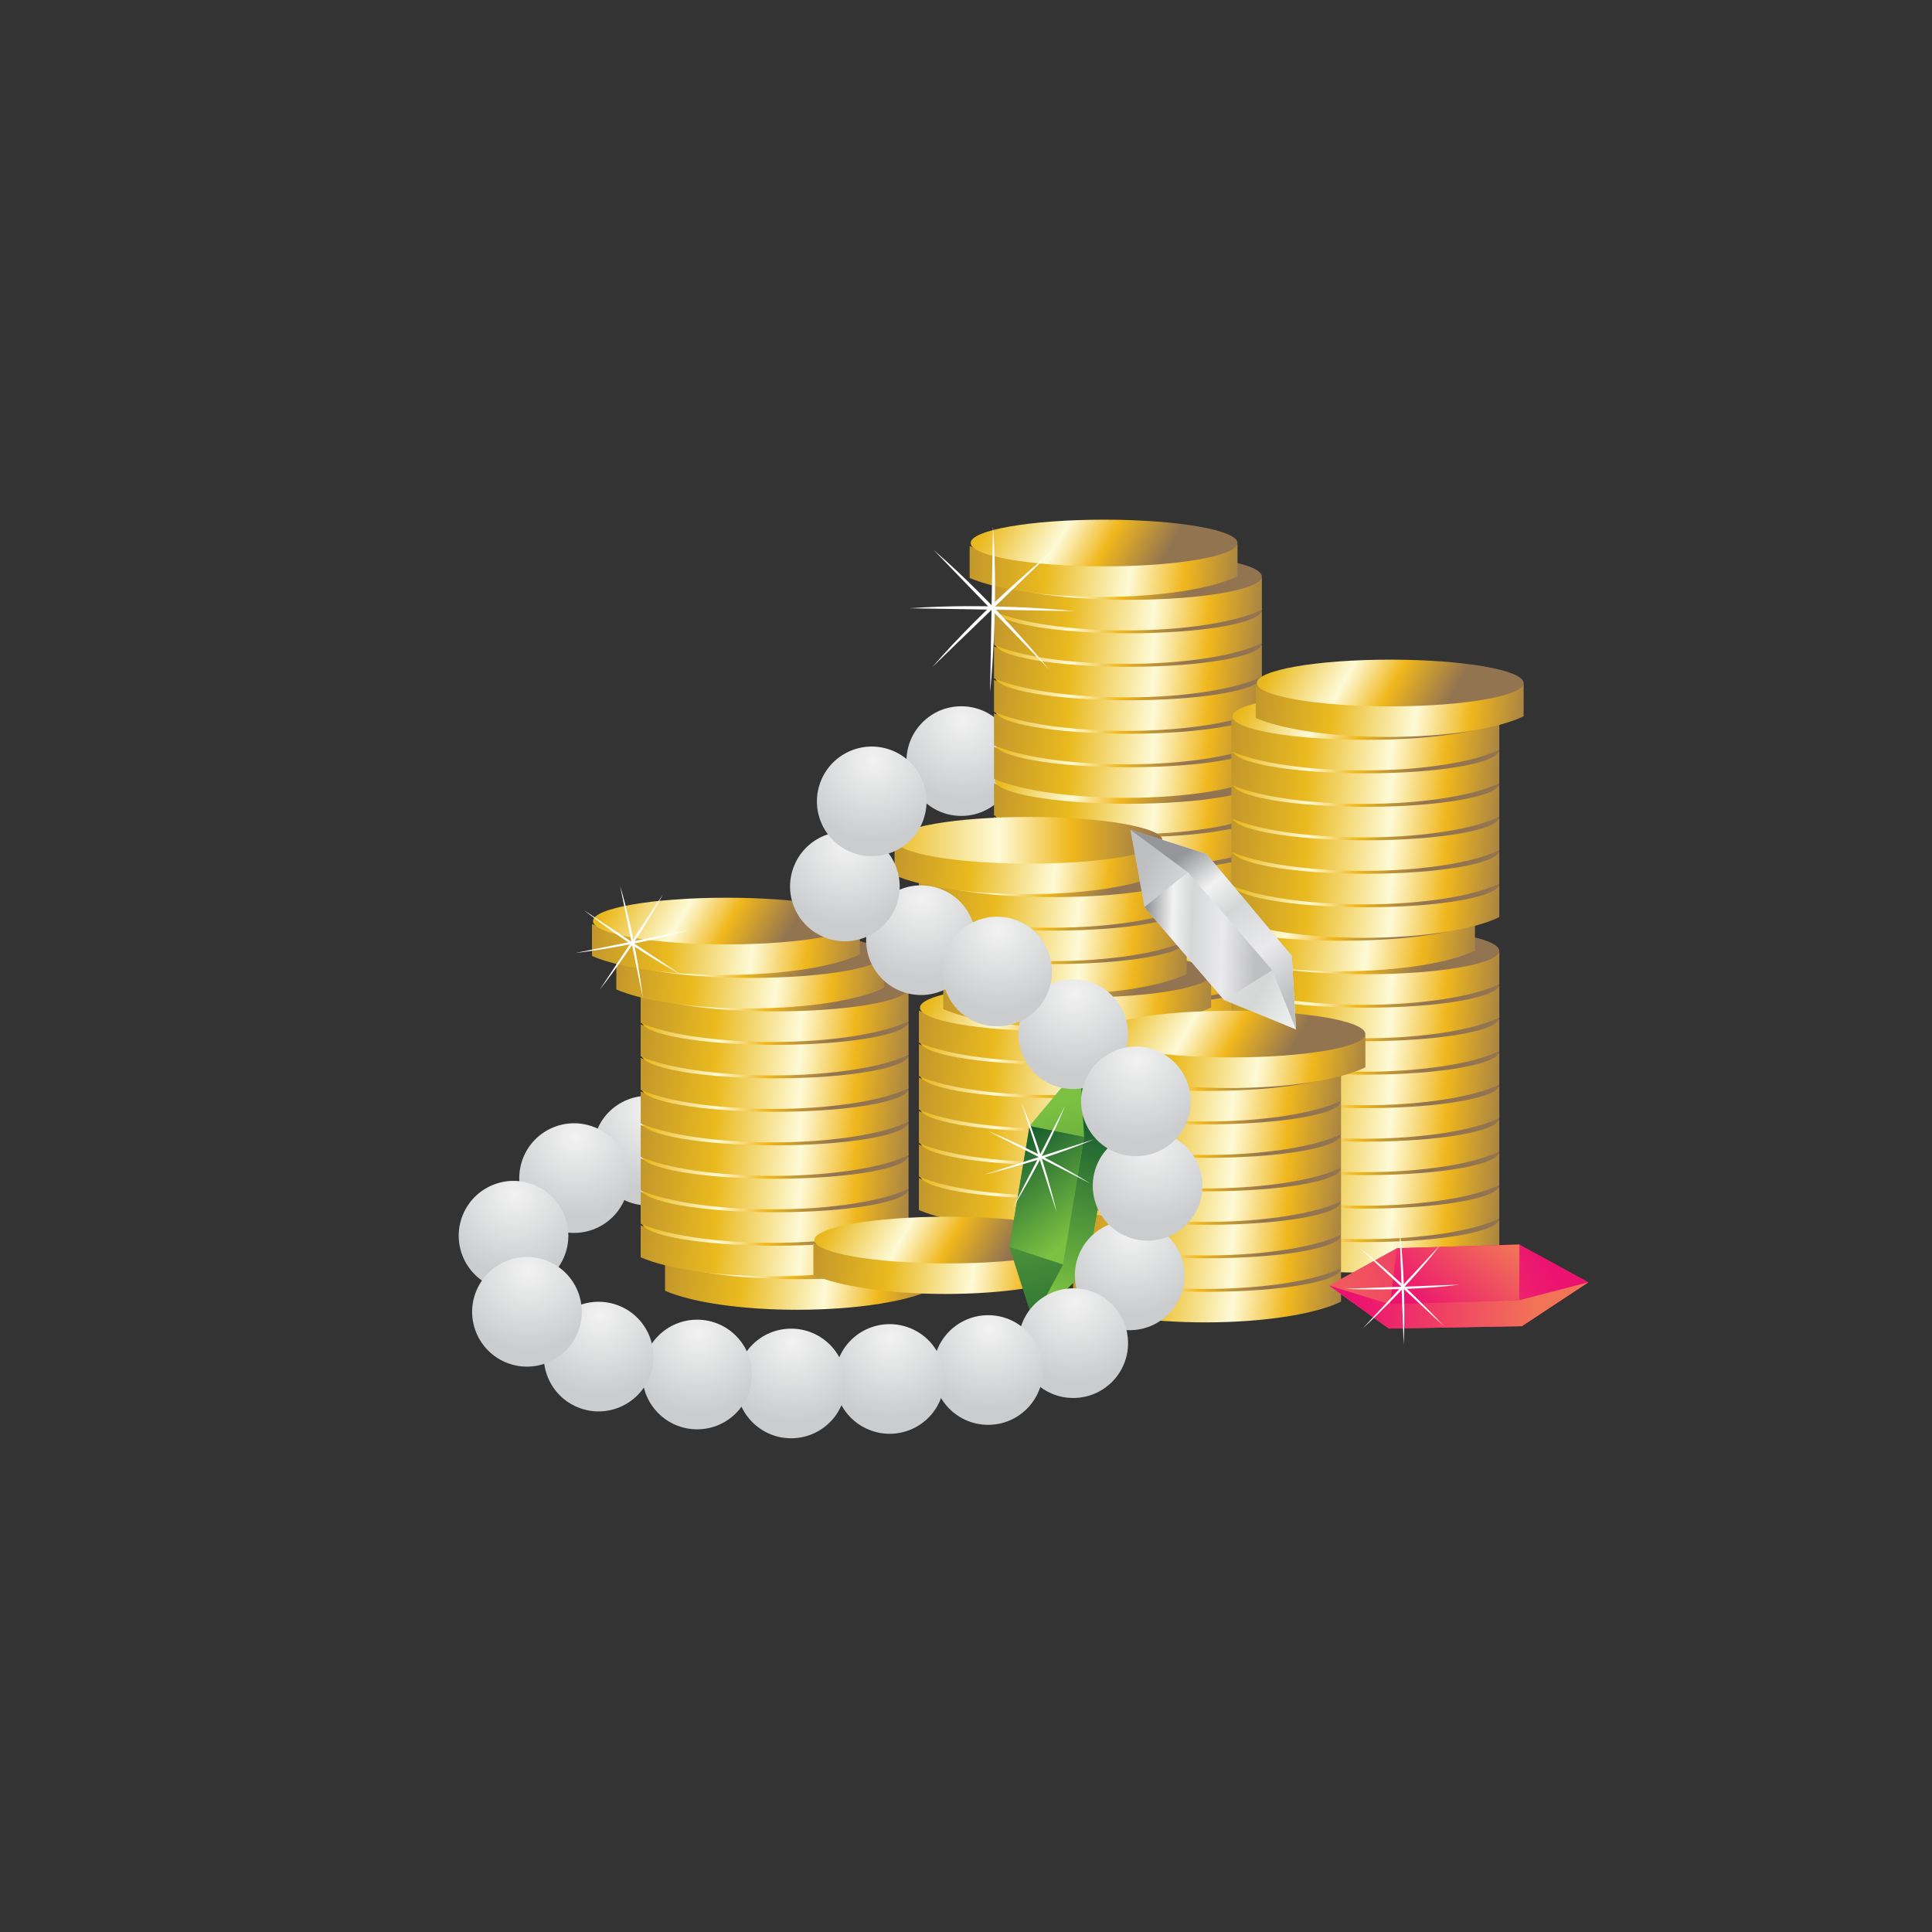 <svg xmlns="http://www.w3.org/2000/svg" width="250" height="250" viewBox="0 0 250 250" enable-background="new 0 0 595.28 841.89"><rect x="0" y="0" width="250" height="250" fill="#333333" stroke="none"/><g><g transform="translate(-117.722 -160.243)"><radialGradient id="a" cx="629.246" cy="51.979" r="10.367" gradientTransform="matrix(.338 -.941 .941 .338 -19.311 827.994)" gradientUnits="userSpaceOnUse"><stop offset="0" stop-color="#F2F2F2"/><stop offset="1" stop-color="#CACCCD"/></radialGradient><circle cx="242.112" cy="258.727" r="7.094" fill="url(#a)"/><radialGradient id="b" cx="568.101" cy="30.841" r="10.367" gradientTransform="matrix(.338 -.941 .941 .338 -19.311 827.994)" gradientUnits="userSpaceOnUse"><stop offset="0" stop-color="#F2F2F2"/><stop offset="1" stop-color="#CACCCD"/></radialGradient><path d="M203.952 302.457c3.687 1.324 5.6 5.384 4.28 9.07-1.324 3.688-5.386 5.606-9.073 4.282-3.69-1.325-5.606-5.385-4.282-9.072 1.324-3.69 5.386-5.605 9.074-4.28z" fill="url(#b)"/><radialGradient id="c" cx="561.53" cy="23.057" r="10.367" gradientTransform="matrix(.338 -.941 .941 .338 -19.311 827.994)" gradientUnits="userSpaceOnUse"><stop offset="0" stop-color="#F2F2F2"/><stop offset="1" stop-color="#CACCCD"/></radialGradient><path d="M194.406 306.01c3.687 1.325 5.6 5.385 4.28 9.072-1.324 3.687-5.386 5.605-9.073 4.28-3.69-1.323-5.605-5.383-4.28-9.07 1.323-3.69 5.385-5.604 9.073-4.28z" fill="url(#c)"/><radialGradient id="d" cx="551.867" cy="18.202" r="10.367" gradientTransform="matrix(.338 -.941 .941 .338 -19.311 827.994)" gradientUnits="userSpaceOnUse"><stop offset="0" stop-color="#F2F2F2"/><stop offset="1" stop-color="#CACCCD"/></radialGradient><path d="M186.57 313.466c3.687 1.324 5.603 5.385 4.28 9.07-1.324 3.688-5.386 5.606-9.073 4.282-3.69-1.323-5.605-5.384-4.28-9.07 1.324-3.69 5.386-5.605 9.074-4.282z" fill="url(#d)"/><g><g><g><linearGradient id="e" gradientUnits="userSpaceOnUse" x1="244.448" y1="287.834" x2="283.043" y2="292.298"><stop offset="0" stop-color="#BB912E"/><stop offset=".309" stop-color="#EABA1F"/><stop offset=".588" stop-color="#FEFAD6"/><stop offset=".77" stop-color="#F0B71C"/><stop offset="1" stop-color="#937450"/></linearGradient><path d="M281.008 287.384c-3.21 1.59-9.854 2.685-17.562 2.685-7.354 0-13.743-.992-17.1-2.466v4.138c3.364 1.467 9.754 2.458 17.1 2.458 7.7 0 14.35-1.09 17.562-2.675v-4.14z" fill="url(#e)"/><linearGradient id="f" gradientUnits="userSpaceOnUse" x1="242.815" y1="275.622" x2="270.518" y2="290.983"><stop offset="0" stop-color="#BB912E"/><stop offset=".309" stop-color="#EABA1F"/><stop offset=".588" stop-color="#FEFAD6"/><stop offset=".77" stop-color="#F0B71C"/><stop offset="1" stop-color="#937450"/></linearGradient><path d="M281.005 287.225c0 1.667-7.73 3.02-17.26 3.02-9.54 0-17.267-1.354-17.267-3.02 0-1.667 7.73-3.022 17.268-3.022 9.53 0 17.26 1.355 17.26 3.022z" fill="url(#f)"/></g><g><linearGradient id="g" gradientUnits="userSpaceOnUse" x1="244.449" y1="283.502" x2="283.043" y2="287.967"><stop offset="0" stop-color="#BB912E"/><stop offset=".309" stop-color="#EABA1F"/><stop offset=".588" stop-color="#FEFAD6"/><stop offset=".77" stop-color="#F0B71C"/><stop offset="1" stop-color="#937450"/></linearGradient><path d="M281.008 283.052c-3.21 1.59-9.854 2.685-17.562 2.685-7.354 0-13.743-.994-17.1-2.46v4.13c3.364 1.474 9.754 2.462 17.1 2.462 7.7 0 14.35-1.09 17.562-2.676v-4.142z" fill="url(#g)"/><linearGradient id="h" gradientUnits="userSpaceOnUse" x1="242.815" y1="271.289" x2="270.518" y2="286.65"><stop offset="0" stop-color="#BB912E"/><stop offset=".309" stop-color="#EABA1F"/><stop offset=".588" stop-color="#FEFAD6"/><stop offset=".77" stop-color="#F0B71C"/><stop offset="1" stop-color="#937450"/></linearGradient><path d="M281.005 282.893c0 1.667-7.73 3.02-17.26 3.02-9.54 0-17.267-1.354-17.267-3.02 0-1.67 7.73-3.025 17.268-3.025 9.53 0 17.26 1.355 17.26 3.025z" fill="url(#h)"/></g><g><linearGradient id="i" gradientUnits="userSpaceOnUse" x1="244.448" y1="279.169" x2="283.043" y2="283.633"><stop offset="0" stop-color="#BB912E"/><stop offset=".309" stop-color="#EABA1F"/><stop offset=".588" stop-color="#FEFAD6"/><stop offset=".77" stop-color="#F0B71C"/><stop offset="1" stop-color="#937450"/></linearGradient><path d="M281.008 278.72c-3.21 1.593-9.854 2.686-17.562 2.686-7.354 0-13.743-.995-17.1-2.465v4.136c3.364 1.47 9.754 2.458 17.1 2.458 7.7 0 14.35-1.09 17.562-2.672v-4.14z" fill="url(#i)"/><linearGradient id="j" gradientUnits="userSpaceOnUse" x1="242.815" y1="266.955" x2="270.518" y2="282.316"><stop offset="0" stop-color="#BB912E"/><stop offset=".309" stop-color="#EABA1F"/><stop offset=".588" stop-color="#FEFAD6"/><stop offset=".77" stop-color="#F0B71C"/><stop offset="1" stop-color="#937450"/></linearGradient><path d="M281.005 278.558c0 1.67-7.73 3.025-17.26 3.025-9.54 0-17.267-1.355-17.267-3.025 0-1.667 7.73-3.02 17.268-3.02 9.53 0 17.26 1.353 17.26 3.02z" fill="url(#j)"/></g><g><linearGradient id="k" gradientUnits="userSpaceOnUse" x1="244.448" y1="274.839" x2="283.042" y2="279.303"><stop offset="0" stop-color="#BB912E"/><stop offset=".309" stop-color="#EABA1F"/><stop offset=".588" stop-color="#FEFAD6"/><stop offset=".77" stop-color="#F0B71C"/><stop offset="1" stop-color="#937450"/></linearGradient><path d="M281.008 274.39c-3.21 1.587-9.854 2.684-17.562 2.684-7.354 0-13.743-.995-17.1-2.465v4.13c3.364 1.474 9.754 2.466 17.1 2.466 7.7 0 14.35-1.093 17.562-2.68v-4.136z" fill="url(#k)"/><linearGradient id="l" gradientUnits="userSpaceOnUse" x1="242.815" y1="262.623" x2="270.518" y2="277.984"><stop offset="0" stop-color="#BB912E"/><stop offset=".309" stop-color="#EABA1F"/><stop offset=".588" stop-color="#FEFAD6"/><stop offset=".77" stop-color="#F0B71C"/><stop offset="1" stop-color="#937450"/></linearGradient><path d="M281.005 274.227c0 1.665-7.73 3.02-17.26 3.02-9.54 0-17.267-1.354-17.267-3.02 0-1.67 7.73-3.02 17.268-3.02 9.53-.002 17.26 1.35 17.26 3.02z" fill="url(#l)"/></g><g><linearGradient id="m" gradientUnits="userSpaceOnUse" x1="244.448" y1="270.508" x2="283.043" y2="274.972"><stop offset="0" stop-color="#BB912E"/><stop offset=".309" stop-color="#EABA1F"/><stop offset=".588" stop-color="#FEFAD6"/><stop offset=".77" stop-color="#F0B71C"/><stop offset="1" stop-color="#937450"/></linearGradient><path d="M281.008 270.06c-3.21 1.584-9.854 2.682-17.562 2.682-7.354 0-13.743-.995-17.1-2.466v4.137c3.364 1.47 9.754 2.462 17.1 2.462 7.7 0 14.35-1.092 17.562-2.676v-4.14z" fill="url(#m)"/><linearGradient id="n" gradientUnits="userSpaceOnUse" x1="242.815" y1="258.292" x2="270.518" y2="273.653"><stop offset="0" stop-color="#BB912E"/><stop offset=".309" stop-color="#EABA1F"/><stop offset=".588" stop-color="#FEFAD6"/><stop offset=".77" stop-color="#F0B71C"/><stop offset="1" stop-color="#937450"/></linearGradient><path d="M281.005 269.895c0 1.67-7.73 3.02-17.26 3.02-9.54 0-17.267-1.352-17.267-3.02 0-1.667 7.73-3.025 17.268-3.025 9.53 0 17.26 1.358 17.26 3.025z" fill="url(#n)"/></g><g><linearGradient id="o" gradientUnits="userSpaceOnUse" x1="244.448" y1="266.173" x2="283.043" y2="270.637"><stop offset="0" stop-color="#BB912E"/><stop offset=".309" stop-color="#EABA1F"/><stop offset=".588" stop-color="#FEFAD6"/><stop offset=".77" stop-color="#F0B71C"/><stop offset="1" stop-color="#937450"/></linearGradient><path d="M281.008 265.724c-3.21 1.59-9.854 2.683-17.562 2.683-7.354 0-13.743-.993-17.1-2.465v4.137c3.364 1.467 9.754 2.458 17.1 2.458 7.7 0 14.35-1.09 17.562-2.675v-4.14z" fill="url(#o)"/><linearGradient id="p" gradientUnits="userSpaceOnUse" x1="242.815" y1="253.959" x2="270.518" y2="269.319"><stop offset="0" stop-color="#BB912E"/><stop offset=".309" stop-color="#EABA1F"/><stop offset=".588" stop-color="#FEFAD6"/><stop offset=".77" stop-color="#F0B71C"/><stop offset="1" stop-color="#937450"/></linearGradient><path d="M281.005 265.56c0 1.67-7.73 3.022-17.26 3.022-9.54 0-17.267-1.353-17.267-3.02 0-1.668 7.73-3.02 17.268-3.02 9.53 0 17.26 1.353 17.26 3.02z" fill="url(#p)"/></g><g><linearGradient id="q" gradientUnits="userSpaceOnUse" x1="244.448" y1="261.84" x2="283.043" y2="266.305"><stop offset="0" stop-color="#BB912E"/><stop offset=".309" stop-color="#EABA1F"/><stop offset=".588" stop-color="#FEFAD6"/><stop offset=".77" stop-color="#F0B71C"/><stop offset="1" stop-color="#937450"/></linearGradient><path d="M281.008 261.39c-3.21 1.59-9.854 2.686-17.562 2.686-7.354 0-13.743-.995-17.1-2.465v4.134c3.364 1.472 9.754 2.463 17.1 2.463 7.7 0 14.35-1.09 17.562-2.677v-4.14z" fill="url(#q)"/><linearGradient id="r" gradientUnits="userSpaceOnUse" x1="242.815" y1="249.626" x2="270.518" y2="264.987"><stop offset="0" stop-color="#BB912E"/><stop offset=".309" stop-color="#EABA1F"/><stop offset=".588" stop-color="#FEFAD6"/><stop offset=".77" stop-color="#F0B71C"/><stop offset="1" stop-color="#937450"/></linearGradient><path d="M281.005 261.23c0 1.667-7.73 3.02-17.26 3.02-9.54 0-17.267-1.354-17.267-3.02 0-1.67 7.73-3.023 17.268-3.023 9.53 0 17.26 1.354 17.26 3.023z" fill="url(#r)"/></g><g><linearGradient id="s" gradientUnits="userSpaceOnUse" x1="244.448" y1="257.116" x2="283.042" y2="261.58"><stop offset="0" stop-color="#BB912E"/><stop offset=".309" stop-color="#EABA1F"/><stop offset=".588" stop-color="#FEFAD6"/><stop offset=".77" stop-color="#F0B71C"/><stop offset="1" stop-color="#937450"/></linearGradient><path d="M281.008 256.667c-3.21 1.587-9.854 2.68-17.562 2.68-7.354 0-13.743-.995-17.1-2.463v4.135c3.364 1.472 9.754 2.462 17.1 2.462 7.7 0 14.35-1.093 17.562-2.678v-4.137z" fill="url(#s)"/><linearGradient id="t" gradientUnits="userSpaceOnUse" x1="242.815" y1="244.901" x2="270.518" y2="260.262"><stop offset="0" stop-color="#BB912E"/><stop offset=".309" stop-color="#EABA1F"/><stop offset=".588" stop-color="#FEFAD6"/><stop offset=".77" stop-color="#F0B71C"/><stop offset="1" stop-color="#937450"/></linearGradient><path d="M281.005 256.504c0 1.667-7.73 3.023-17.26 3.023-9.54 0-17.267-1.356-17.267-3.023 0-1.67 7.73-3.023 17.268-3.023 9.53 0 17.26 1.356 17.26 3.024z" fill="url(#t)"/></g><g><linearGradient id="u" gradientUnits="userSpaceOnUse" x1="244.448" y1="252.781" x2="283.043" y2="257.245"><stop offset="0" stop-color="#BB912E"/><stop offset=".309" stop-color="#EABA1F"/><stop offset=".588" stop-color="#FEFAD6"/><stop offset=".77" stop-color="#F0B71C"/><stop offset="1" stop-color="#937450"/></linearGradient><path d="M281.008 252.332c-3.21 1.59-9.854 2.685-17.562 2.685-7.354 0-13.743-.993-17.1-2.466v4.14c3.364 1.468 9.754 2.457 17.1 2.457 7.7 0 14.35-1.09 17.562-2.675v-4.14z" fill="url(#u)"/><linearGradient id="v" gradientUnits="userSpaceOnUse" x1="242.815" y1="240.569" x2="270.518" y2="255.93"><stop offset="0" stop-color="#BB912E"/><stop offset=".309" stop-color="#EABA1F"/><stop offset=".588" stop-color="#FEFAD6"/><stop offset=".77" stop-color="#F0B71C"/><stop offset="1" stop-color="#937450"/></linearGradient><path d="M281.005 252.172c0 1.667-7.73 3.02-17.26 3.02-9.54 0-17.267-1.353-17.267-3.02 0-1.67 7.73-3.025 17.268-3.025 9.53 0 17.26 1.357 17.26 3.025z" fill="url(#v)"/></g><g><linearGradient id="w" gradientUnits="userSpaceOnUse" x1="244.448" y1="248.45" x2="283.043" y2="252.914"><stop offset="0" stop-color="#BB912E"/><stop offset=".309" stop-color="#EABA1F"/><stop offset=".588" stop-color="#FEFAD6"/><stop offset=".77" stop-color="#F0B71C"/><stop offset="1" stop-color="#937450"/></linearGradient><path d="M281.008 248c-3.21 1.59-9.854 2.683-17.562 2.683-7.354 0-13.743-.993-17.1-2.463v4.133c3.364 1.473 9.754 2.463 17.1 2.463 7.7 0 14.35-1.09 17.562-2.677V248z" fill="url(#w)"/><linearGradient id="x" gradientUnits="userSpaceOnUse" x1="242.815" y1="236.235" x2="270.518" y2="251.596"><stop offset="0" stop-color="#BB912E"/><stop offset=".309" stop-color="#EABA1F"/><stop offset=".588" stop-color="#FEFAD6"/><stop offset=".77" stop-color="#F0B71C"/><stop offset="1" stop-color="#937450"/></linearGradient><path d="M281.005 247.84c0 1.666-7.73 3.02-17.26 3.02-9.54 0-17.267-1.354-17.267-3.02 0-1.67 7.73-3.024 17.268-3.024 9.53 0 17.26 1.354 17.26 3.023z" fill="url(#x)"/></g><g><linearGradient id="y" gradientUnits="userSpaceOnUse" x1="244.448" y1="244.118" x2="283.043" y2="248.582"><stop offset="0" stop-color="#BB912E"/><stop offset=".309" stop-color="#EABA1F"/><stop offset=".588" stop-color="#FEFAD6"/><stop offset=".77" stop-color="#F0B71C"/><stop offset="1" stop-color="#937450"/></linearGradient><path d="M281.008 243.67c-3.21 1.585-9.854 2.682-17.562 2.682-7.354 0-13.743-.993-17.1-2.465v4.136c3.364 1.47 9.754 2.46 17.1 2.46 7.7 0 14.35-1.092 17.562-2.676v-4.137z" fill="url(#y)"/><linearGradient id="z" gradientUnits="userSpaceOnUse" x1="242.815" y1="231.903" x2="270.518" y2="247.263"><stop offset="0" stop-color="#BB912E"/><stop offset=".309" stop-color="#EABA1F"/><stop offset=".588" stop-color="#FEFAD6"/><stop offset=".77" stop-color="#F0B71C"/><stop offset="1" stop-color="#937450"/></linearGradient><path d="M281.005 243.505c0 1.67-7.73 3.023-17.26 3.023-9.54 0-17.267-1.354-17.267-3.023 0-1.667 7.73-3.023 17.268-3.023 9.53 0 17.26 1.356 17.26 3.023z" fill="url(#z)"/></g><g><linearGradient id="A" gradientUnits="userSpaceOnUse" x1="244.448" y1="239.785" x2="283.043" y2="244.249"><stop offset="0" stop-color="#BB912E"/><stop offset=".309" stop-color="#EABA1F"/><stop offset=".588" stop-color="#FEFAD6"/><stop offset=".77" stop-color="#F0B71C"/><stop offset="1" stop-color="#937450"/></linearGradient><path d="M281.008 239.336c-3.21 1.586-9.854 2.682-17.562 2.682-7.354 0-13.743-.99-17.1-2.465v4.137c3.364 1.47 9.754 2.46 17.1 2.46 7.7 0 14.35-1.09 17.562-2.676v-4.138z" fill="url(#A)"/><linearGradient id="B" gradientUnits="userSpaceOnUse" x1="242.815" y1="227.569" x2="270.518" y2="242.93"><stop offset="0" stop-color="#BB912E"/><stop offset=".309" stop-color="#EABA1F"/><stop offset=".588" stop-color="#FEFAD6"/><stop offset=".77" stop-color="#F0B71C"/><stop offset="1" stop-color="#937450"/></linearGradient><path d="M281.005 239.172c0 1.67-7.73 3.02-17.26 3.02-9.54 0-17.267-1.352-17.267-3.02 0-1.665 7.73-3.02 17.268-3.02 9.53 0 17.26 1.355 17.26 3.02z" fill="url(#B)"/></g><g><linearGradient id="C" gradientUnits="userSpaceOnUse" x1="244.448" y1="235.454" x2="283.042" y2="239.918"><stop offset="0" stop-color="#BB912E"/><stop offset=".309" stop-color="#EABA1F"/><stop offset=".588" stop-color="#FEFAD6"/><stop offset=".77" stop-color="#F0B71C"/><stop offset="1" stop-color="#937450"/></linearGradient><path d="M281.008 235.006c-3.21 1.584-9.854 2.682-17.562 2.682-7.354 0-13.743-.995-17.1-2.466v4.136c3.364 1.47 9.754 2.46 17.1 2.46 7.7 0 14.35-1.092 17.562-2.678v-4.134z" fill="url(#C)"/><linearGradient id="D" gradientUnits="userSpaceOnUse" x1="242.815" y1="223.237" x2="270.518" y2="238.598"><stop offset="0" stop-color="#BB912E"/><stop offset=".309" stop-color="#EABA1F"/><stop offset=".588" stop-color="#FEFAD6"/><stop offset=".77" stop-color="#F0B71C"/><stop offset="1" stop-color="#937450"/></linearGradient><path d="M281.005 234.84c0 1.667-7.73 3.02-17.26 3.02-9.54 0-17.267-1.354-17.267-3.02 0-1.667 7.73-3.023 17.268-3.023 9.53 0 17.26 1.356 17.26 3.023z" fill="url(#D)"/></g><g><linearGradient id="E" gradientUnits="userSpaceOnUse" x1="241.296" y1="231.12" x2="279.892" y2="235.584"><stop offset="0" stop-color="#BB912E"/><stop offset=".309" stop-color="#EABA1F"/><stop offset=".588" stop-color="#FEFAD6"/><stop offset=".77" stop-color="#F0B71C"/><stop offset="1" stop-color="#937450"/></linearGradient><path d="M277.858 230.67c-3.21 1.588-9.852 2.686-17.565 2.686-7.35 0-13.74-.995-17.1-2.466v4.136c3.367 1.468 9.76 2.46 17.1 2.46 7.703 0 14.352-1.09 17.565-2.675v-4.14z" fill="url(#E)"/><linearGradient id="F" gradientUnits="userSpaceOnUse" x1="239.663" y1="218.905" x2="267.369" y2="234.267"><stop offset="0" stop-color="#BB912E"/><stop offset=".309" stop-color="#EABA1F"/><stop offset=".588" stop-color="#FEFAD6"/><stop offset=".77" stop-color="#F0B71C"/><stop offset="1" stop-color="#937450"/></linearGradient><path d="M277.856 230.508c0 1.67-7.73 3.02-17.263 3.02-9.538 0-17.267-1.352-17.267-3.02 0-1.667 7.73-3.02 17.267-3.02 9.533 0 17.263 1.353 17.263 3.02z" fill="url(#F)"/></g><g><linearGradient id="G" gradientUnits="userSpaceOnUse" x1="201.881" y1="323.36" x2="240.479" y2="327.825"><stop offset="0" stop-color="#BB912E"/><stop offset=".309" stop-color="#EABA1F"/><stop offset=".588" stop-color="#FEFAD6"/><stop offset=".77" stop-color="#F0B71C"/><stop offset="1" stop-color="#937450"/></linearGradient><path d="M238.444 322.91c-3.21 1.59-9.856 2.687-17.565 2.687-7.358 0-13.745-.995-17.103-2.462v4.132c3.365 1.473 9.757 2.46 17.102 2.46 7.7 0 14.35-1.09 17.564-2.674v-4.142z" fill="url(#G)"/><linearGradient id="H" gradientUnits="userSpaceOnUse" x1="200.249" y1="311.149" x2="227.952" y2="326.51"><stop offset="0" stop-color="#BB912E"/><stop offset=".309" stop-color="#EABA1F"/><stop offset=".588" stop-color="#FEFAD6"/><stop offset=".77" stop-color="#F0B71C"/><stop offset="1" stop-color="#937450"/></linearGradient><ellipse cx="221.175" cy="322.751" rx="17.264" ry="3.021" fill="url(#H)"/></g><g><linearGradient id="I" gradientUnits="userSpaceOnUse" x1="198.73" y1="319.032" x2="237.324" y2="323.496"><stop offset="0" stop-color="#BB912E"/><stop offset=".309" stop-color="#EABA1F"/><stop offset=".588" stop-color="#FEFAD6"/><stop offset=".77" stop-color="#F0B71C"/><stop offset="1" stop-color="#937450"/></linearGradient><path d="M235.29 318.583c-3.208 1.59-9.854 2.682-17.565 2.682-7.35 0-13.742-.995-17.098-2.462v4.132c3.365 1.473 9.757 2.464 17.098 2.464 7.703 0 14.353-1.094 17.565-2.68v-4.137z" fill="url(#I)"/><linearGradient id="J" gradientUnits="userSpaceOnUse" x1="197.099" y1="306.817" x2="224.801" y2="322.177"><stop offset="0" stop-color="#BB912E"/><stop offset=".309" stop-color="#EABA1F"/><stop offset=".588" stop-color="#FEFAD6"/><stop offset=".77" stop-color="#F0B71C"/><stop offset="1" stop-color="#937450"/></linearGradient><path d="M235.287 318.42c0 1.667-7.727 3.02-17.26 3.02-9.54 0-17.266-1.353-17.266-3.02 0-1.67 7.728-3.022 17.266-3.022 9.534 0 17.26 1.35 17.26 3.022z" fill="url(#J)"/></g><g><linearGradient id="K" gradientUnits="userSpaceOnUse" x1="198.73" y1="314.698" x2="237.325" y2="319.163"><stop offset="0" stop-color="#BB912E"/><stop offset=".309" stop-color="#EABA1F"/><stop offset=".588" stop-color="#FEFAD6"/><stop offset=".77" stop-color="#F0B71C"/><stop offset="1" stop-color="#937450"/></linearGradient><path d="M235.29 314.25c-3.208 1.59-9.854 2.683-17.565 2.683-7.35 0-13.742-.99-17.098-2.464v4.137c3.365 1.466 9.757 2.457 17.098 2.457 7.703 0 14.353-1.093 17.565-2.675v-4.14z" fill="url(#K)"/><linearGradient id="L" gradientUnits="userSpaceOnUse" x1="197.099" y1="302.485" x2="224.801" y2="317.845"><stop offset="0" stop-color="#BB912E"/><stop offset=".309" stop-color="#EABA1F"/><stop offset=".588" stop-color="#FEFAD6"/><stop offset=".77" stop-color="#F0B71C"/><stop offset="1" stop-color="#937450"/></linearGradient><path d="M235.287 314.088c0 1.667-7.727 3.022-17.26 3.022-9.54 0-17.266-1.355-17.266-3.022 0-1.667 7.728-3.02 17.266-3.02 9.534-.002 17.26 1.353 17.26 3.02z" fill="url(#L)"/></g><g><linearGradient id="M" gradientUnits="userSpaceOnUse" x1="198.73" y1="310.367" x2="237.325" y2="314.831"><stop offset="0" stop-color="#BB912E"/><stop offset=".309" stop-color="#EABA1F"/><stop offset=".588" stop-color="#FEFAD6"/><stop offset=".77" stop-color="#F0B71C"/><stop offset="1" stop-color="#937450"/></linearGradient><path d="M235.29 309.92c-3.208 1.58-9.854 2.68-17.565 2.68-7.35 0-13.742-.994-17.098-2.464v4.135c3.365 1.47 9.757 2.463 17.098 2.463 7.703 0 14.353-1.09 17.565-2.675v-4.14z" fill="url(#M)"/><linearGradient id="N" gradientUnits="userSpaceOnUse" x1="197.1" y1="298.152" x2="224.801" y2="313.512"><stop offset="0" stop-color="#BB912E"/><stop offset=".309" stop-color="#EABA1F"/><stop offset=".588" stop-color="#FEFAD6"/><stop offset=".77" stop-color="#F0B71C"/><stop offset="1" stop-color="#937450"/></linearGradient><path d="M235.287 309.756c0 1.664-7.727 3.018-17.26 3.018-9.54 0-17.266-1.355-17.266-3.018 0-1.67 7.728-3.025 17.266-3.025 9.534 0 17.26 1.356 17.26 3.026z" fill="url(#N)"/></g><g><linearGradient id="O" gradientUnits="userSpaceOnUse" x1="198.73" y1="306.035" x2="237.325" y2="310.499"><stop offset="0" stop-color="#BB912E"/><stop offset=".309" stop-color="#EABA1F"/><stop offset=".588" stop-color="#FEFAD6"/><stop offset=".77" stop-color="#F0B71C"/><stop offset="1" stop-color="#937450"/></linearGradient><path d="M235.29 305.587c-3.208 1.585-9.854 2.682-17.565 2.682-7.35 0-13.742-.996-17.098-2.466v4.135c3.365 1.47 9.757 2.46 17.098 2.46 7.703 0 14.353-1.093 17.565-2.675v-4.138z" fill="url(#O)"/><linearGradient id="P" gradientUnits="userSpaceOnUse" x1="197.099" y1="293.819" x2="224.801" y2="309.178"><stop offset="0" stop-color="#BB912E"/><stop offset=".309" stop-color="#EABA1F"/><stop offset=".588" stop-color="#FEFAD6"/><stop offset=".77" stop-color="#F0B71C"/><stop offset="1" stop-color="#937450"/></linearGradient><path d="M235.287 305.42c0 1.668-7.727 3.026-17.26 3.026-9.54 0-17.266-1.358-17.266-3.025 0-1.666 7.728-3.02 17.266-3.02 9.534 0 17.26 1.354 17.26 3.02z" fill="url(#P)"/></g><g><linearGradient id="Q" gradientUnits="userSpaceOnUse" x1="198.731" y1="301.699" x2="237.325" y2="306.163"><stop offset="0" stop-color="#BB912E"/><stop offset=".309" stop-color="#EABA1F"/><stop offset=".588" stop-color="#FEFAD6"/><stop offset=".77" stop-color="#F0B71C"/><stop offset="1" stop-color="#937450"/></linearGradient><path d="M235.29 301.25c-3.208 1.59-9.854 2.684-17.565 2.684-7.35 0-13.742-.99-17.098-2.46v4.134c3.365 1.47 9.757 2.458 17.098 2.458 7.703 0 14.353-1.09 17.565-2.675v-4.14z" fill="url(#Q)"/><linearGradient id="R" gradientUnits="userSpaceOnUse" x1="197.099" y1="289.487" x2="224.801" y2="304.847"><stop offset="0" stop-color="#BB912E"/><stop offset=".309" stop-color="#EABA1F"/><stop offset=".588" stop-color="#FEFAD6"/><stop offset=".77" stop-color="#F0B71C"/><stop offset="1" stop-color="#937450"/></linearGradient><path d="M235.287 301.09c0 1.666-7.727 3.02-17.26 3.02-9.54 0-17.266-1.354-17.266-3.02 0-1.668 7.728-3.022 17.266-3.022 9.534 0 17.26 1.354 17.26 3.02z" fill="url(#R)"/></g><g><linearGradient id="S" gradientUnits="userSpaceOnUse" x1="198.73" y1="297.369" x2="237.324" y2="301.834"><stop offset="0" stop-color="#BB912E"/><stop offset=".309" stop-color="#EABA1F"/><stop offset=".588" stop-color="#FEFAD6"/><stop offset=".77" stop-color="#F0B71C"/><stop offset="1" stop-color="#937450"/></linearGradient><path d="M235.29 296.92c-3.208 1.59-9.854 2.682-17.565 2.682-7.35 0-13.742-.995-17.098-2.465v4.135c3.365 1.473 9.757 2.465 17.098 2.465 7.703 0 14.353-1.093 17.565-2.68v-4.137z" fill="url(#S)"/><linearGradient id="T" gradientUnits="userSpaceOnUse" x1="197.099" y1="285.155" x2="224.801" y2="300.515"><stop offset="0" stop-color="#BB912E"/><stop offset=".309" stop-color="#EABA1F"/><stop offset=".588" stop-color="#FEFAD6"/><stop offset=".77" stop-color="#F0B71C"/><stop offset="1" stop-color="#937450"/></linearGradient><path d="M235.287 296.757c0 1.667-7.727 3.02-17.26 3.02-9.54 0-17.266-1.354-17.266-3.02s7.728-3.025 17.266-3.025c9.534 0 17.26 1.36 17.26 3.025z" fill="url(#T)"/></g><g><linearGradient id="U" gradientUnits="userSpaceOnUse" x1="198.73" y1="293.036" x2="237.325" y2="297.5"><stop offset="0" stop-color="#BB912E"/><stop offset=".309" stop-color="#EABA1F"/><stop offset=".588" stop-color="#FEFAD6"/><stop offset=".77" stop-color="#F0B71C"/><stop offset="1" stop-color="#937450"/></linearGradient><path d="M235.29 292.59c-3.208 1.588-9.854 2.68-17.565 2.68-7.35 0-13.742-.994-17.098-2.467v4.142c3.365 1.467 9.757 2.458 17.098 2.458 7.703 0 14.353-1.093 17.565-2.675v-4.14z" fill="url(#U)"/><linearGradient id="V" gradientUnits="userSpaceOnUse" x1="197.099" y1="280.821" x2="224.8" y2="296.181"><stop offset="0" stop-color="#BB912E"/><stop offset=".309" stop-color="#EABA1F"/><stop offset=".588" stop-color="#FEFAD6"/><stop offset=".77" stop-color="#F0B71C"/><stop offset="1" stop-color="#937450"/></linearGradient><path d="M235.287 292.422c0 1.67-7.727 3.025-17.26 3.025-9.54 0-17.266-1.354-17.266-3.025 0-1.664 7.728-3.02 17.266-3.02 9.534 0 17.26 1.357 17.26 3.02z" fill="url(#V)"/></g><g><linearGradient id="W" gradientUnits="userSpaceOnUse" x1="198.73" y1="288.703" x2="237.324" y2="293.167"><stop offset="0" stop-color="#BB912E"/><stop offset=".309" stop-color="#EABA1F"/><stop offset=".588" stop-color="#FEFAD6"/><stop offset=".77" stop-color="#F0B71C"/><stop offset="1" stop-color="#937450"/></linearGradient><path d="M235.29 288.253c-3.208 1.59-9.854 2.682-17.565 2.682-7.35 0-13.742-.99-17.098-2.46v4.134c3.365 1.47 9.757 2.46 17.098 2.46 7.703 0 14.353-1.093 17.565-2.68v-4.137z" fill="url(#W)"/><linearGradient id="X" gradientUnits="userSpaceOnUse" x1="197.099" y1="276.49" x2="224.801" y2="291.85"><stop offset="0" stop-color="#BB912E"/><stop offset=".309" stop-color="#EABA1F"/><stop offset=".588" stop-color="#FEFAD6"/><stop offset=".77" stop-color="#F0B71C"/><stop offset="1" stop-color="#937450"/></linearGradient><path d="M235.287 288.094c0 1.667-7.727 3.018-17.26 3.018-9.54 0-17.266-1.35-17.266-3.018 0-1.67 7.728-3.025 17.266-3.025 9.534 0 17.26 1.353 17.26 3.024z" fill="url(#X)"/></g><g><linearGradient id="Y" gradientUnits="userSpaceOnUse" x1="195.578" y1="284.371" x2="234.173" y2="288.835"><stop offset="0" stop-color="#BB912E"/><stop offset=".309" stop-color="#EABA1F"/><stop offset=".588" stop-color="#FEFAD6"/><stop offset=".77" stop-color="#F0B71C"/><stop offset="1" stop-color="#937450"/></linearGradient><path d="M232.138 283.92c-3.208 1.59-9.854 2.686-17.56 2.686-7.354 0-13.742-.995-17.103-2.465v4.136c3.37 1.47 9.76 2.46 17.103 2.46 7.702 0 14.35-1.092 17.56-2.674v-4.14z" fill="url(#Y)"/><linearGradient id="Z" gradientUnits="userSpaceOnUse" x1="193.946" y1="272.155" x2="221.65" y2="287.517"><stop offset="0" stop-color="#BB912E"/><stop offset=".309" stop-color="#EABA1F"/><stop offset=".588" stop-color="#FEFAD6"/><stop offset=".77" stop-color="#F0B71C"/><stop offset="1" stop-color="#937450"/></linearGradient><path d="M232.138 283.76c0 1.666-7.732 3.024-17.263 3.024-9.54 0-17.267-1.358-17.267-3.025 0-1.668 7.726-3.022 17.267-3.022 9.53 0 17.263 1.354 17.263 3.02z" fill="url(#Z)"/></g><g><linearGradient id="aa" gradientUnits="userSpaceOnUse" x1="192.426" y1="280.037" x2="231.024" y2="284.502"><stop offset="0" stop-color="#BB912E"/><stop offset=".309" stop-color="#EABA1F"/><stop offset=".588" stop-color="#FEFAD6"/><stop offset=".77" stop-color="#F0B71C"/><stop offset="1" stop-color="#937450"/></linearGradient><path d="M228.99 279.59c-3.213 1.59-9.857 2.685-17.562 2.685-7.356 0-13.74-.998-17.104-2.465v4.135c3.368 1.467 9.758 2.458 17.104 2.458 7.7 0 14.35-1.09 17.562-2.675v-4.138z" fill="url(#aa)"/><linearGradient id="ab" gradientUnits="userSpaceOnUse" x1="190.793" y1="267.822" x2="218.5" y2="283.185"><stop offset="0" stop-color="#BB912E"/><stop offset=".309" stop-color="#EABA1F"/><stop offset=".588" stop-color="#FEFAD6"/><stop offset=".77" stop-color="#F0B71C"/><stop offset="1" stop-color="#937450"/></linearGradient><path d="M228.988 279.427c0 1.667-7.73 3.02-17.26 3.02-9.54 0-17.272-1.354-17.272-3.02 0-1.667 7.73-3.02 17.27-3.02 9.53-.002 17.262 1.353 17.262 3.02z" fill="url(#ab)"/></g><g><linearGradient id="ac" gradientUnits="userSpaceOnUse" x1="275.169" y1="318.558" x2="313.765" y2="323.023"><stop offset="0" stop-color="#BB912E"/><stop offset=".309" stop-color="#EABA1F"/><stop offset=".588" stop-color="#FEFAD6"/><stop offset=".77" stop-color="#F0B71C"/><stop offset="1" stop-color="#937450"/></linearGradient><path d="M311.73 318.11c-3.21 1.586-9.855 2.683-17.562 2.683-7.353 0-13.743-.994-17.102-2.465v4.135c3.366 1.47 9.757 2.46 17.102 2.46 7.704 0 14.35-1.092 17.563-2.678v-4.134z" fill="url(#ac)"/><linearGradient id="ad" gradientUnits="userSpaceOnUse" x1="273.533" y1="306.34" x2="301.242" y2="321.704"><stop offset="0" stop-color="#BB912E"/><stop offset=".309" stop-color="#EABA1F"/><stop offset=".588" stop-color="#FEFAD6"/><stop offset=".77" stop-color="#F0B71C"/><stop offset="1" stop-color="#937450"/></linearGradient><path d="M311.73 317.944c0 1.67-7.735 3.025-17.264 3.025-9.54 0-17.27-1.355-17.27-3.026 0-1.667 7.73-3.022 17.27-3.022 9.53 0 17.265 1.356 17.265 3.022z" fill="url(#ad)"/></g><g><linearGradient id="ae" gradientUnits="userSpaceOnUse" x1="275.169" y1="314.223" x2="313.766" y2="318.688"><stop offset="0" stop-color="#BB912E"/><stop offset=".309" stop-color="#EABA1F"/><stop offset=".588" stop-color="#FEFAD6"/><stop offset=".77" stop-color="#F0B71C"/><stop offset="1" stop-color="#937450"/></linearGradient><path d="M311.73 313.775c-3.21 1.59-9.855 2.682-17.562 2.682-7.353 0-13.743-.99-17.102-2.464v4.138c3.366 1.47 9.757 2.46 17.102 2.46 7.704 0 14.35-1.09 17.563-2.676v-4.14z" fill="url(#ae)"/><linearGradient id="af" gradientUnits="userSpaceOnUse" x1="273.533" y1="302.007" x2="301.242" y2="317.371"><stop offset="0" stop-color="#BB912E"/><stop offset=".309" stop-color="#EABA1F"/><stop offset=".588" stop-color="#FEFAD6"/><stop offset=".77" stop-color="#F0B71C"/><stop offset="1" stop-color="#937450"/></linearGradient><path d="M311.73 313.612c0 1.667-7.735 3.022-17.264 3.022-9.54 0-17.27-1.355-17.27-3.022 0-1.667 7.73-3.02 17.27-3.02 9.53 0 17.265 1.354 17.265 3.02z" fill="url(#af)"/></g><g><linearGradient id="ag" gradientUnits="userSpaceOnUse" x1="275.169" y1="309.893" x2="313.766" y2="314.357"><stop offset="0" stop-color="#BB912E"/><stop offset=".309" stop-color="#EABA1F"/><stop offset=".588" stop-color="#FEFAD6"/><stop offset=".77" stop-color="#F0B71C"/><stop offset="1" stop-color="#937450"/></linearGradient><path d="M311.73 309.444c-3.21 1.585-9.855 2.682-17.562 2.682-7.353 0-13.743-.995-17.102-2.465v4.135c3.366 1.474 9.757 2.465 17.102 2.465 7.704 0 14.35-1.093 17.563-2.68v-4.136z" fill="url(#ag)"/><linearGradient id="ah" gradientUnits="userSpaceOnUse" x1="273.533" y1="297.674" x2="301.242" y2="313.039"><stop offset="0" stop-color="#BB912E"/><stop offset=".309" stop-color="#EABA1F"/><stop offset=".588" stop-color="#FEFAD6"/><stop offset=".77" stop-color="#F0B71C"/><stop offset="1" stop-color="#937450"/></linearGradient><path d="M311.73 309.28c0 1.668-7.735 3.022-17.264 3.022-9.54 0-17.27-1.354-17.27-3.02 0-1.67 7.73-3.026 17.27-3.026 9.53 0 17.265 1.355 17.265 3.025z" fill="url(#ah)"/></g><g><linearGradient id="ai" gradientUnits="userSpaceOnUse" x1="275.169" y1="305.56" x2="313.766" y2="310.024"><stop offset="0" stop-color="#BB912E"/><stop offset=".309" stop-color="#EABA1F"/><stop offset=".588" stop-color="#FEFAD6"/><stop offset=".77" stop-color="#F0B71C"/><stop offset="1" stop-color="#937450"/></linearGradient><path d="M311.73 305.112c-3.21 1.59-9.855 2.682-17.562 2.682-7.353 0-13.743-.99-17.102-2.465v4.137c3.366 1.467 9.757 2.458 17.102 2.458 7.704 0 14.35-1.09 17.563-2.675v-4.138z" fill="url(#ai)"/><linearGradient id="aj" gradientUnits="userSpaceOnUse" x1="273.533" y1="293.344" x2="301.242" y2="308.708"><stop offset="0" stop-color="#BB912E"/><stop offset=".309" stop-color="#EABA1F"/><stop offset=".588" stop-color="#FEFAD6"/><stop offset=".77" stop-color="#F0B71C"/><stop offset="1" stop-color="#937450"/></linearGradient><path d="M311.73 304.95c0 1.666-7.735 3.02-17.264 3.02-9.54 0-17.27-1.355-17.27-3.02 0-1.668 7.73-3.022 17.27-3.022 9.53 0 17.265 1.354 17.265 3.02z" fill="url(#aj)"/></g><g><linearGradient id="ak" gradientUnits="userSpaceOnUse" x1="275.169" y1="301.226" x2="313.766" y2="305.69"><stop offset="0" stop-color="#BB912E"/><stop offset=".309" stop-color="#EABA1F"/><stop offset=".588" stop-color="#FEFAD6"/><stop offset=".77" stop-color="#F0B71C"/><stop offset="1" stop-color="#937450"/></linearGradient><path d="M311.73 300.777c-3.21 1.59-9.855 2.685-17.562 2.685-7.353 0-13.743-.995-17.102-2.465v4.135c3.366 1.47 9.757 2.46 17.102 2.46 7.704 0 14.35-1.09 17.563-2.678v-4.137z" fill="url(#ak)"/><linearGradient id="al" gradientUnits="userSpaceOnUse" x1="273.533" y1="289.011" x2="301.242" y2="304.375"><stop offset="0" stop-color="#BB912E"/><stop offset=".309" stop-color="#EABA1F"/><stop offset=".588" stop-color="#FEFAD6"/><stop offset=".77" stop-color="#F0B71C"/><stop offset="1" stop-color="#937450"/></linearGradient><path d="M311.73 300.617c0 1.667-7.735 3.018-17.264 3.018-9.54 0-17.27-1.35-17.27-3.018 0-1.67 7.73-3.02 17.27-3.02 9.53 0 17.265 1.35 17.265 3.02z" fill="url(#al)"/></g><g><linearGradient id="am" gradientUnits="userSpaceOnUse" x1="275.169" y1="296.896" x2="313.765" y2="301.36"><stop offset="0" stop-color="#BB912E"/><stop offset=".309" stop-color="#EABA1F"/><stop offset=".588" stop-color="#FEFAD6"/><stop offset=".77" stop-color="#F0B71C"/><stop offset="1" stop-color="#937450"/></linearGradient><path d="M311.73 296.448c-3.21 1.585-9.855 2.682-17.562 2.682-7.353 0-13.743-.995-17.102-2.465v4.135c3.366 1.47 9.757 2.46 17.102 2.46 7.704 0 14.35-1.092 17.563-2.677v-4.135z" fill="url(#am)"/><linearGradient id="an" gradientUnits="userSpaceOnUse" x1="273.533" y1="284.676" x2="301.242" y2="300.041"><stop offset="0" stop-color="#BB912E"/><stop offset=".309" stop-color="#EABA1F"/><stop offset=".588" stop-color="#FEFAD6"/><stop offset=".77" stop-color="#F0B71C"/><stop offset="1" stop-color="#937450"/></linearGradient><path d="M311.73 296.282c0 1.667-7.735 3.02-17.264 3.02-9.54 0-17.27-1.354-17.27-3.02 0-1.667 7.73-3.02 17.27-3.02 9.53 0 17.265 1.353 17.265 3.02z" fill="url(#an)"/></g><g><linearGradient id="ao" gradientUnits="userSpaceOnUse" x1="275.169" y1="292.561" x2="313.766" y2="297.026"><stop offset="0" stop-color="#BB912E"/><stop offset=".309" stop-color="#EABA1F"/><stop offset=".588" stop-color="#FEFAD6"/><stop offset=".77" stop-color="#F0B71C"/><stop offset="1" stop-color="#937450"/></linearGradient><path d="M311.73 292.113c-3.21 1.59-9.855 2.682-17.562 2.682-7.353 0-13.743-.99-17.102-2.465v4.138c3.366 1.47 9.757 2.458 17.102 2.458 7.704 0 14.35-1.09 17.563-2.675v-4.137z" fill="url(#ao)"/><linearGradient id="ap" gradientUnits="userSpaceOnUse" x1="273.533" y1="280.345" x2="301.242" y2="295.709"><stop offset="0" stop-color="#BB912E"/><stop offset=".309" stop-color="#EABA1F"/><stop offset=".588" stop-color="#FEFAD6"/><stop offset=".77" stop-color="#F0B71C"/><stop offset="1" stop-color="#937450"/></linearGradient><path d="M311.73 291.95c0 1.667-7.735 3.02-17.264 3.02-9.54 0-17.27-1.354-17.27-3.02 0-1.667 7.73-3.022 17.27-3.022 9.53 0 17.265 1.355 17.265 3.022z" fill="url(#ap)"/></g><g><linearGradient id="aq" gradientUnits="userSpaceOnUse" x1="275.169" y1="288.23" x2="313.765" y2="292.695"><stop offset="0" stop-color="#BB912E"/><stop offset=".309" stop-color="#EABA1F"/><stop offset=".588" stop-color="#FEFAD6"/><stop offset=".77" stop-color="#F0B71C"/><stop offset="1" stop-color="#937450"/></linearGradient><path d="M311.73 287.78c-3.21 1.587-9.855 2.683-17.562 2.683-7.353 0-13.743-.99-17.102-2.465v4.135c3.366 1.473 9.757 2.465 17.102 2.465 7.704 0 14.35-1.093 17.563-2.682v-4.135z" fill="url(#aq)"/><linearGradient id="ar" gradientUnits="userSpaceOnUse" x1="273.533" y1="276.012" x2="301.242" y2="291.377"><stop offset="0" stop-color="#BB912E"/><stop offset=".309" stop-color="#EABA1F"/><stop offset=".588" stop-color="#FEFAD6"/><stop offset=".77" stop-color="#F0B71C"/><stop offset="1" stop-color="#937450"/></linearGradient><path d="M311.73 287.618c0 1.667-7.735 3.02-17.264 3.02-9.54 0-17.27-1.354-17.27-3.02 0-1.67 7.73-3.025 17.27-3.025 9.53 0 17.265 1.355 17.265 3.025z" fill="url(#ar)"/></g><g><linearGradient id="as" gradientUnits="userSpaceOnUse" x1="275.169" y1="283.898" x2="313.766" y2="288.363"><stop offset="0" stop-color="#BB912E"/><stop offset=".309" stop-color="#EABA1F"/><stop offset=".588" stop-color="#FEFAD6"/><stop offset=".77" stop-color="#F0B71C"/><stop offset="1" stop-color="#937450"/></linearGradient><path d="M311.73 283.45c-3.21 1.59-9.855 2.682-17.562 2.682-7.353 0-13.743-.995-17.102-2.465v4.138c3.366 1.467 9.757 2.46 17.102 2.46 7.704 0 14.35-1.096 17.563-2.678v-4.137z" fill="url(#as)"/><linearGradient id="at" gradientUnits="userSpaceOnUse" x1="273.533" y1="271.68" x2="301.242" y2="287.044"><stop offset="0" stop-color="#BB912E"/><stop offset=".309" stop-color="#EABA1F"/><stop offset=".588" stop-color="#FEFAD6"/><stop offset=".77" stop-color="#F0B71C"/><stop offset="1" stop-color="#937450"/></linearGradient><path d="M311.73 283.287c0 1.667-7.735 3.018-17.264 3.018-9.54 0-17.27-1.35-17.27-3.018 0-1.67 7.73-3.025 17.27-3.025 9.53 0 17.265 1.354 17.265 3.025z" fill="url(#at)"/></g><g><linearGradient id="au" gradientUnits="userSpaceOnUse" x1="272.019" y1="279.564" x2="310.615" y2="284.028"><stop offset="0" stop-color="#BB912E"/><stop offset=".309" stop-color="#EABA1F"/><stop offset=".588" stop-color="#FEFAD6"/><stop offset=".77" stop-color="#F0B71C"/><stop offset="1" stop-color="#937450"/></linearGradient><path d="M308.58 279.114c-3.21 1.59-9.856 2.685-17.56 2.685-7.355 0-13.742-.996-17.103-2.466v4.135c3.363 1.47 9.753 2.46 17.104 2.46 7.7 0 14.35-1.093 17.56-2.68v-4.136z" fill="url(#au)"/><linearGradient id="av" gradientUnits="userSpaceOnUse" x1="270.383" y1="267.349" x2="298.092" y2="282.713"><stop offset="0" stop-color="#BB912E"/><stop offset=".309" stop-color="#EABA1F"/><stop offset=".588" stop-color="#FEFAD6"/><stop offset=".77" stop-color="#F0B71C"/><stop offset="1" stop-color="#937450"/></linearGradient><path d="M308.58 278.955c0 1.667-7.733 3.018-17.264 3.018-9.54 0-17.27-1.35-17.27-3.018 0-1.67 7.73-3.022 17.27-3.022 9.53 0 17.265 1.352 17.265 3.022z" fill="url(#av)"/></g><g><linearGradient id="aw" gradientUnits="userSpaceOnUse" x1="275.169" y1="275.232" x2="313.765" y2="279.697"><stop offset="0" stop-color="#BB912E"/><stop offset=".309" stop-color="#EABA1F"/><stop offset=".588" stop-color="#FEFAD6"/><stop offset=".77" stop-color="#F0B71C"/><stop offset="1" stop-color="#937450"/></linearGradient><path d="M311.73 274.783c-3.21 1.588-9.855 2.68-17.562 2.68-7.353 0-13.743-.993-17.102-2.46v4.135c3.366 1.47 9.757 2.46 17.102 2.46 7.704 0 14.35-1.092 17.563-2.678v-4.137z" fill="url(#aw)"/><linearGradient id="ax" gradientUnits="userSpaceOnUse" x1="273.533" y1="263.014" x2="301.242" y2="278.379"><stop offset="0" stop-color="#BB912E"/><stop offset=".309" stop-color="#EABA1F"/><stop offset=".588" stop-color="#FEFAD6"/><stop offset=".77" stop-color="#F0B71C"/><stop offset="1" stop-color="#937450"/></linearGradient><path d="M311.73 274.62c0 1.667-7.735 3.022-17.264 3.022-9.54 0-17.27-1.355-17.27-3.02 0-1.67 7.73-3.024 17.27-3.024 9.53 0 17.265 1.354 17.265 3.023z" fill="url(#ax)"/></g><g><linearGradient id="ay" gradientUnits="userSpaceOnUse" x1="275.169" y1="270.899" x2="313.766" y2="275.363"><stop offset="0" stop-color="#BB912E"/><stop offset=".309" stop-color="#EABA1F"/><stop offset=".588" stop-color="#FEFAD6"/><stop offset=".77" stop-color="#F0B71C"/><stop offset="1" stop-color="#937450"/></linearGradient><path d="M311.73 270.452c-3.21 1.587-9.855 2.683-17.562 2.683-7.353 0-13.743-.996-17.102-2.466v4.136c3.366 1.467 9.757 2.46 17.102 2.46 7.704 0 14.35-1.092 17.563-2.675v-4.138z" fill="url(#ay)"/><linearGradient id="az" gradientUnits="userSpaceOnUse" x1="273.533" y1="258.682" x2="301.242" y2="274.046"><stop offset="0" stop-color="#BB912E"/><stop offset=".309" stop-color="#EABA1F"/><stop offset=".588" stop-color="#FEFAD6"/><stop offset=".77" stop-color="#F0B71C"/><stop offset="1" stop-color="#937450"/></linearGradient><path d="M311.73 270.287c0 1.668-7.735 3.025-17.264 3.025-9.54 0-17.27-1.356-17.27-3.025 0-1.667 7.73-3.022 17.27-3.022 9.53 0 17.265 1.355 17.265 3.022z" fill="url(#az)"/></g><g><linearGradient id="aA" gradientUnits="userSpaceOnUse" x1="275.169" y1="266.566" x2="313.766" y2="271.031"><stop offset="0" stop-color="#BB912E"/><stop offset=".309" stop-color="#EABA1F"/><stop offset=".588" stop-color="#FEFAD6"/><stop offset=".77" stop-color="#F0B71C"/><stop offset="1" stop-color="#937450"/></linearGradient><path d="M311.73 266.118c-3.21 1.585-9.855 2.682-17.562 2.682-7.353 0-13.743-.99-17.102-2.465v4.135c3.366 1.472 9.757 2.463 17.102 2.463 7.704 0 14.35-1.09 17.563-2.677v-4.138z" fill="url(#aA)"/><linearGradient id="aB" gradientUnits="userSpaceOnUse" x1="273.533" y1="254.351" x2="301.242" y2="269.716"><stop offset="0" stop-color="#BB912E"/><stop offset=".309" stop-color="#EABA1F"/><stop offset=".588" stop-color="#FEFAD6"/><stop offset=".77" stop-color="#F0B71C"/><stop offset="1" stop-color="#937450"/></linearGradient><path d="M311.73 265.957c0 1.667-7.735 3.02-17.264 3.02-9.54 0-17.27-1.354-17.27-3.02 0-1.667 7.73-3.02 17.27-3.02 9.53 0 17.265 1.353 17.265 3.02z" fill="url(#aB)"/></g><g><linearGradient id="aC" gradientUnits="userSpaceOnUse" x1="275.169" y1="262.235" x2="313.766" y2="266.699"><stop offset="0" stop-color="#BB912E"/><stop offset=".309" stop-color="#EABA1F"/><stop offset=".588" stop-color="#FEFAD6"/><stop offset=".77" stop-color="#F0B71C"/><stop offset="1" stop-color="#937450"/></linearGradient><path d="M311.73 261.785c-3.21 1.59-9.855 2.685-17.562 2.685-7.353 0-13.743-.995-17.102-2.463v4.133c3.366 1.472 9.757 2.463 17.102 2.463 7.704 0 14.35-1.093 17.563-2.677v-4.14z" fill="url(#aC)"/><linearGradient id="aD" gradientUnits="userSpaceOnUse" x1="273.533" y1="250.018" x2="301.242" y2="265.382"><stop offset="0" stop-color="#BB912E"/><stop offset=".309" stop-color="#EABA1F"/><stop offset=".588" stop-color="#FEFAD6"/><stop offset=".77" stop-color="#F0B71C"/><stop offset="1" stop-color="#937450"/></linearGradient><path d="M311.73 261.623c0 1.667-7.735 3.023-17.264 3.023-9.54 0-17.27-1.356-17.27-3.023 0-1.67 7.73-3.023 17.27-3.023 9.53 0 17.265 1.355 17.265 3.023z" fill="url(#aD)"/></g><g><linearGradient id="aE" gradientUnits="userSpaceOnUse" x1="275.169" y1="257.901" x2="313.766" y2="262.366"><stop offset="0" stop-color="#BB912E"/><stop offset=".309" stop-color="#EABA1F"/><stop offset=".588" stop-color="#FEFAD6"/><stop offset=".77" stop-color="#F0B71C"/><stop offset="1" stop-color="#937450"/></linearGradient><path d="M311.73 257.453c-3.21 1.59-9.855 2.685-17.562 2.685-7.353 0-13.743-.995-17.102-2.468v4.138c3.366 1.468 9.757 2.46 17.102 2.46 7.704 0 14.35-1.09 17.563-2.675v-4.14z" fill="url(#aE)"/><linearGradient id="aF" gradientUnits="userSpaceOnUse" x1="273.533" y1="245.685" x2="301.242" y2="261.049"><stop offset="0" stop-color="#BB912E"/><stop offset=".309" stop-color="#EABA1F"/><stop offset=".588" stop-color="#FEFAD6"/><stop offset=".77" stop-color="#F0B71C"/><stop offset="1" stop-color="#937450"/></linearGradient><path d="M311.73 257.29c0 1.67-7.735 3.023-17.264 3.023-9.54 0-17.27-1.353-17.27-3.023 0-1.667 7.73-3.02 17.27-3.02 9.53 0 17.265 1.353 17.265 3.02z" fill="url(#aF)"/></g><g><linearGradient id="aG" gradientUnits="userSpaceOnUse" x1="275.169" y1="253.57" x2="313.766" y2="258.034"><stop offset="0" stop-color="#BB912E"/><stop offset=".309" stop-color="#EABA1F"/><stop offset=".588" stop-color="#FEFAD6"/><stop offset=".77" stop-color="#F0B71C"/><stop offset="1" stop-color="#937450"/></linearGradient><path d="M311.73 253.12c-3.21 1.588-9.855 2.683-17.562 2.683-7.353 0-13.743-.993-17.102-2.463v4.135c3.366 1.47 9.757 2.463 17.102 2.463 7.704 0 14.35-1.093 17.563-2.68v-4.137z" fill="url(#aG)"/><linearGradient id="aH" gradientUnits="userSpaceOnUse" x1="273.533" y1="241.352" x2="301.242" y2="256.717"><stop offset="0" stop-color="#BB912E"/><stop offset=".309" stop-color="#EABA1F"/><stop offset=".588" stop-color="#FEFAD6"/><stop offset=".77" stop-color="#F0B71C"/><stop offset="1" stop-color="#937450"/></linearGradient><path d="M311.73 252.958c0 1.667-7.735 3.02-17.264 3.02-9.54 0-17.27-1.354-17.27-3.02 0-1.67 7.73-3.022 17.27-3.022 9.53 0 17.265 1.354 17.265 3.022z" fill="url(#aH)"/></g><g><linearGradient id="aI" gradientUnits="userSpaceOnUse" x1="278.317" y1="249.238" x2="316.918" y2="253.703"><stop offset="0" stop-color="#BB912E"/><stop offset=".309" stop-color="#EABA1F"/><stop offset=".588" stop-color="#FEFAD6"/><stop offset=".77" stop-color="#F0B71C"/><stop offset="1" stop-color="#937450"/></linearGradient><path d="M314.884 248.79c-3.21 1.586-9.854 2.683-17.565 2.683-7.352 0-13.744-.995-17.105-2.466v4.137c3.37 1.47 9.76 2.46 17.104 2.46 7.7 0 14.35-1.094 17.564-2.678v-4.135z" fill="url(#aI)"/><linearGradient id="aJ" gradientUnits="userSpaceOnUse" x1="276.688" y1="237.022" x2="304.392" y2="252.383"><stop offset="0" stop-color="#BB912E"/><stop offset=".309" stop-color="#EABA1F"/><stop offset=".588" stop-color="#FEFAD6"/><stop offset=".77" stop-color="#F0B71C"/><stop offset="1" stop-color="#937450"/></linearGradient><path d="M314.878 248.626c0 1.665-7.73 3.02-17.265 3.02-9.538 0-17.264-1.355-17.264-3.02 0-1.67 7.725-3.025 17.263-3.025 9.535.002 17.265 1.356 17.265 3.026z" fill="url(#aJ)"/></g><g><linearGradient id="aK" gradientUnits="userSpaceOnUse" x1="234.73" y1="312.913" x2="273.325" y2="317.377"><stop offset="0" stop-color="#BB912E"/><stop offset=".309" stop-color="#EABA1F"/><stop offset=".588" stop-color="#FEFAD6"/><stop offset=".77" stop-color="#F0B71C"/><stop offset="1" stop-color="#937450"/></linearGradient><path d="M271.29 312.465c-3.208 1.585-9.853 2.682-17.56 2.682-7.352 0-13.744-.995-17.102-2.468v4.14c3.37 1.467 9.76 2.46 17.1 2.46 7.7 0 14.35-1.098 17.563-2.676v-4.14z" fill="url(#aK)"/><linearGradient id="aL" gradientUnits="userSpaceOnUse" x1="233.096" y1="300.694" x2="260.801" y2="316.056"><stop offset="0" stop-color="#BB912E"/><stop offset=".309" stop-color="#EABA1F"/><stop offset=".588" stop-color="#FEFAD6"/><stop offset=".77" stop-color="#F0B71C"/><stop offset="1" stop-color="#937450"/></linearGradient><path d="M271.29 312.295c0 1.677-7.73 3.028-17.262 3.028-9.54 0-17.268-1.35-17.268-3.028 0-1.663 7.73-3.015 17.268-3.015 9.53 0 17.26 1.352 17.26 3.015z" fill="url(#aL)"/></g><g><linearGradient id="aM" gradientUnits="userSpaceOnUse" x1="234.73" y1="308.579" x2="273.325" y2="313.043"><stop offset="0" stop-color="#BB912E"/><stop offset=".309" stop-color="#EABA1F"/><stop offset=".588" stop-color="#FEFAD6"/><stop offset=".77" stop-color="#F0B71C"/><stop offset="1" stop-color="#937450"/></linearGradient><path d="M271.29 308.13c-3.208 1.585-9.853 2.682-17.56 2.682-7.352 0-13.744-.99-17.102-2.465v4.138c3.37 1.47 9.76 2.46 17.1 2.46 7.7 0 14.35-1.092 17.563-2.678v-4.137z" fill="url(#aM)"/><linearGradient id="aN" gradientUnits="userSpaceOnUse" x1="233.097" y1="296.364" x2="260.802" y2="311.726"><stop offset="0" stop-color="#BB912E"/><stop offset=".309" stop-color="#EABA1F"/><stop offset=".588" stop-color="#FEFAD6"/><stop offset=".77" stop-color="#F0B71C"/><stop offset="1" stop-color="#937450"/></linearGradient><path d="M271.29 307.967c0 1.67-7.73 3.022-17.262 3.022-9.54 0-17.268-1.352-17.268-3.023 0-1.667 7.73-3.018 17.268-3.018 9.53 0 17.26 1.35 17.26 3.017z" fill="url(#aN)"/></g><g><linearGradient id="aO" gradientUnits="userSpaceOnUse" x1="234.731" y1="304.246" x2="273.325" y2="308.71"><stop offset="0" stop-color="#BB912E"/><stop offset=".309" stop-color="#EABA1F"/><stop offset=".588" stop-color="#FEFAD6"/><stop offset=".77" stop-color="#F0B71C"/><stop offset="1" stop-color="#937450"/></linearGradient><path d="M271.29 303.795c-3.208 1.59-9.853 2.685-17.56 2.685-7.352 0-13.744-.995-17.102-2.46v4.134c3.37 1.47 9.76 2.46 17.1 2.46 7.7 0 14.35-1.096 17.563-2.678v-4.14z" fill="url(#aO)"/><linearGradient id="aP" gradientUnits="userSpaceOnUse" x1="233.097" y1="292.032" x2="260.802" y2="307.393"><stop offset="0" stop-color="#BB912E"/><stop offset=".309" stop-color="#EABA1F"/><stop offset=".588" stop-color="#FEFAD6"/><stop offset=".77" stop-color="#F0B71C"/><stop offset="1" stop-color="#937450"/></linearGradient><path d="M271.29 303.635c0 1.67-7.73 3.02-17.262 3.02-9.54 0-17.268-1.35-17.268-3.02s7.73-3.018 17.268-3.018c9.53 0 17.26 1.348 17.26 3.018z" fill="url(#aP)"/></g><g><linearGradient id="aQ" gradientUnits="userSpaceOnUse" x1="234.73" y1="299.913" x2="273.325" y2="304.378"><stop offset="0" stop-color="#BB912E"/><stop offset=".309" stop-color="#EABA1F"/><stop offset=".588" stop-color="#FEFAD6"/><stop offset=".77" stop-color="#F0B71C"/><stop offset="1" stop-color="#937450"/></linearGradient><path d="M271.29 299.463c-3.208 1.592-9.853 2.685-17.56 2.685-7.352 0-13.744-.995-17.102-2.468v4.142c3.37 1.467 9.76 2.46 17.1 2.46 7.7 0 14.35-1.096 17.563-2.678v-4.14z" fill="url(#aQ)"/><linearGradient id="aR" gradientUnits="userSpaceOnUse" x1="233.097" y1="287.698" x2="260.801" y2="303.059"><stop offset="0" stop-color="#BB912E"/><stop offset=".309" stop-color="#EABA1F"/><stop offset=".588" stop-color="#FEFAD6"/><stop offset=".77" stop-color="#F0B71C"/><stop offset="1" stop-color="#937450"/></linearGradient><path d="M271.29 299.3c0 1.67-7.73 3.02-17.262 3.02-9.54 0-17.268-1.35-17.268-3.02 0-1.663 7.73-3.018 17.268-3.018 9.53 0 17.26 1.355 17.26 3.018z" fill="url(#aR)"/></g><g><linearGradient id="aS" gradientUnits="userSpaceOnUse" x1="234.731" y1="295.582" x2="273.325" y2="300.046"><stop offset="0" stop-color="#BB912E"/><stop offset=".309" stop-color="#EABA1F"/><stop offset=".588" stop-color="#FEFAD6"/><stop offset=".77" stop-color="#F0B71C"/><stop offset="1" stop-color="#937450"/></linearGradient><path d="M271.29 295.13c-3.208 1.59-9.853 2.683-17.56 2.683-7.352 0-13.744-.995-17.102-2.46v4.137c3.37 1.47 9.76 2.46 17.1 2.46 7.7 0 14.35-1.096 17.563-2.68v-4.14z" fill="url(#aS)"/><linearGradient id="aT" gradientUnits="userSpaceOnUse" x1="233.097" y1="283.365" x2="260.802" y2="298.726"><stop offset="0" stop-color="#BB912E"/><stop offset=".309" stop-color="#EABA1F"/><stop offset=".588" stop-color="#FEFAD6"/><stop offset=".77" stop-color="#F0B71C"/><stop offset="1" stop-color="#937450"/></linearGradient><path d="M271.29 294.968c0 1.67-7.73 3.02-17.262 3.02-9.54 0-17.268-1.35-17.268-3.02s7.73-3.018 17.268-3.018c9.53 0 17.26 1.348 17.26 3.018z" fill="url(#aT)"/></g><g><linearGradient id="aU" gradientUnits="userSpaceOnUse" x1="234.73" y1="291.251" x2="273.325" y2="295.716"><stop offset="0" stop-color="#BB912E"/><stop offset=".309" stop-color="#EABA1F"/><stop offset=".588" stop-color="#FEFAD6"/><stop offset=".77" stop-color="#F0B71C"/><stop offset="1" stop-color="#937450"/></linearGradient><path d="M271.29 290.803c-3.208 1.582-9.853 2.68-17.56 2.68-7.352 0-13.744-.996-17.102-2.466v4.142c3.37 1.466 9.76 2.46 17.1 2.46 7.7 0 14.35-1.1 17.563-2.682v-4.135z" fill="url(#aU)"/><linearGradient id="aV" gradientUnits="userSpaceOnUse" x1="233.097" y1="279.034" x2="260.802" y2="294.396"><stop offset="0" stop-color="#BB912E"/><stop offset=".309" stop-color="#EABA1F"/><stop offset=".588" stop-color="#FEFAD6"/><stop offset=".77" stop-color="#F0B71C"/><stop offset="1" stop-color="#937450"/></linearGradient><path d="M271.29 290.636c0 1.674-7.73 3.02-17.262 3.02-9.54 0-17.268-1.347-17.268-3.02 0-1.667 7.73-3.018 17.268-3.018 9.53 0 17.26 1.352 17.26 3.018z" fill="url(#aV)"/></g><g><linearGradient id="aW" gradientUnits="userSpaceOnUse" x1="237.882" y1="286.918" x2="276.476" y2="291.382"><stop offset="0" stop-color="#BB912E"/><stop offset=".309" stop-color="#EABA1F"/><stop offset=".588" stop-color="#FEFAD6"/><stop offset=".77" stop-color="#F0B71C"/><stop offset="1" stop-color="#937450"/></linearGradient><path d="M274.442 286.468c-3.208 1.59-9.853 2.682-17.565 2.682-7.353 0-13.742-.99-17.097-2.465v4.138c3.365 1.47 9.755 2.465 17.097 2.465 7.703 0 14.352-1.096 17.565-2.682v-4.138z" fill="url(#aW)"/><linearGradient id="aX" gradientUnits="userSpaceOnUse" x1="236.249" y1="274.702" x2="263.953" y2="290.063"><stop offset="0" stop-color="#BB912E"/><stop offset=".309" stop-color="#EABA1F"/><stop offset=".588" stop-color="#FEFAD6"/><stop offset=".77" stop-color="#F0B71C"/><stop offset="1" stop-color="#937450"/></linearGradient><path d="M274.44 286.305c0 1.67-7.728 3.02-17.26 3.02-9.54 0-17.268-1.35-17.268-3.02 0-1.667 7.73-3.018 17.268-3.018 9.533 0 17.26 1.35 17.26 3.018z" fill="url(#aX)"/></g><g><linearGradient id="aY" gradientUnits="userSpaceOnUse" x1="234.731" y1="282.585" x2="273.325" y2="287.049"><stop offset="0" stop-color="#BB912E"/><stop offset=".309" stop-color="#EABA1F"/><stop offset=".588" stop-color="#FEFAD6"/><stop offset=".77" stop-color="#F0B71C"/><stop offset="1" stop-color="#937450"/></linearGradient><path d="M271.29 282.136c-3.208 1.585-9.853 2.682-17.56 2.682-7.352 0-13.744-.995-17.102-2.46v4.134c3.37 1.47 9.76 2.46 17.1 2.46 7.7 0 14.35-1.092 17.563-2.678v-4.138z" fill="url(#aY)"/><linearGradient id="aZ" gradientUnits="userSpaceOnUse" x1="233.097" y1="270.369" x2="260.802" y2="285.731"><stop offset="0" stop-color="#BB912E"/><stop offset=".309" stop-color="#EABA1F"/><stop offset=".588" stop-color="#FEFAD6"/><stop offset=".77" stop-color="#F0B71C"/><stop offset="1" stop-color="#937450"/></linearGradient><path d="M271.29 281.973c0 1.67-7.73 3.02-17.262 3.02-9.54 0-17.268-1.35-17.268-3.02s7.73-3.018 17.268-3.018c9.53 0 17.26 1.348 17.26 3.018z" fill="url(#aZ)"/></g><g><linearGradient id="ba" gradientUnits="userSpaceOnUse" x1="234.73" y1="278.251" x2="273.325" y2="282.715"><stop offset="0" stop-color="#BB912E"/><stop offset=".309" stop-color="#EABA1F"/><stop offset=".588" stop-color="#FEFAD6"/><stop offset=".77" stop-color="#F0B71C"/><stop offset="1" stop-color="#937450"/></linearGradient><path d="M271.29 277.8c-3.208 1.59-9.853 2.686-17.56 2.686-7.352 0-13.744-.994-17.102-2.468v4.142c3.37 1.467 9.76 2.46 17.1 2.46 7.7 0 14.35-1.096 17.563-2.677V277.8z" fill="url(#ba)"/><linearGradient id="bb" gradientUnits="userSpaceOnUse" x1="233.097" y1="266.036" x2="260.801" y2="281.397"><stop offset="0" stop-color="#BB912E"/><stop offset=".309" stop-color="#EABA1F"/><stop offset=".588" stop-color="#FEFAD6"/><stop offset=".77" stop-color="#F0B71C"/><stop offset="1" stop-color="#937450"/></linearGradient><path d="M271.29 277.638c0 1.674-7.73 3.025-17.262 3.025-9.54 0-17.268-1.35-17.268-3.025 0-1.664 7.73-3.017 17.268-3.017 9.53 0 17.26 1.353 17.26 3.018z" fill="url(#bb)"/></g><g><linearGradient id="bc" gradientUnits="userSpaceOnUse" x1="234.73" y1="273.92" x2="273.325" y2="278.385"><stop offset="0" stop-color="#BB912E"/><stop offset=".309" stop-color="#EABA1F"/><stop offset=".588" stop-color="#FEFAD6"/><stop offset=".77" stop-color="#F0B71C"/><stop offset="1" stop-color="#937450"/></linearGradient><path d="M271.29 273.47c-3.208 1.586-9.853 2.68-17.56 2.68-7.352 0-13.744-.99-17.102-2.463v4.138c3.37 1.47 9.76 2.465 17.1 2.465 7.7 0 14.35-1.093 17.563-2.682v-4.137z" fill="url(#bc)"/><linearGradient id="bd" gradientUnits="userSpaceOnUse" x1="233.097" y1="261.704" x2="260.802" y2="277.065"><stop offset="0" stop-color="#BB912E"/><stop offset=".309" stop-color="#EABA1F"/><stop offset=".588" stop-color="#FEFAD6"/><stop offset=".77" stop-color="#F0B71C"/><stop offset="1" stop-color="#937450"/></linearGradient><path d="M271.29 273.307c0 1.67-7.73 3.02-17.262 3.02-9.54 0-17.268-1.35-17.268-3.02 0-1.667 7.73-3.02 17.268-3.02 9.53 0 17.26 1.353 17.26 3.02z" fill="url(#bd)"/></g><g><linearGradient id="be" gradientUnits="userSpaceOnUse" x1="231.578" y1="269.587" x2="270.175" y2="274.051"><stop offset="0" stop-color="#BB912E"/><stop offset=".309" stop-color="#EABA1F"/><stop offset=".588" stop-color="#FEFAD6"/><stop offset=".77" stop-color="#F0B71C"/><stop offset="1" stop-color="#937450"/></linearGradient><path d="M268.14 269.138c-3.21 1.585-9.852 2.685-17.564 2.685-7.353 0-13.74-.996-17.1-2.466v4.138c3.366 1.467 9.76 2.46 17.1 2.46 7.705 0 14.353-1.093 17.564-2.68v-4.137z" fill="url(#be)"/><linearGradient id="bf" gradientUnits="userSpaceOnUse" x1="216.677" y1="268.977" x2="268.144" y2="268.977"><stop offset="0" stop-color="#BB912E"/><stop offset=".309" stop-color="#EABA1F"/><stop offset=".588" stop-color="#FEFAD6"/><stop offset=".77" stop-color="#F0B71C"/><stop offset="1" stop-color="#937450"/></linearGradient><path d="M268.14 268.975c0 1.672-7.734 3.022-17.263 3.022-9.54 0-17.27-1.35-17.27-3.022 0-1.67 7.73-3.018 17.27-3.018 9.53 0 17.263 1.35 17.263 3.018z" fill="url(#bf)"/></g><g><linearGradient id="bg" gradientUnits="userSpaceOnUse" x1="254.691" y1="324.991" x2="293.286" y2="329.456"><stop offset="0" stop-color="#BB912E"/><stop offset=".309" stop-color="#EABA1F"/><stop offset=".588" stop-color="#FEFAD6"/><stop offset=".77" stop-color="#F0B71C"/><stop offset="1" stop-color="#937450"/></linearGradient><path d="M291.252 324.544c-3.208 1.59-9.855 2.682-17.565 2.682-7.353 0-13.743-.998-17.1-2.465v4.14c3.365 1.466 9.758 2.457 17.1 2.457 7.7 0 14.352-1.093 17.565-2.68v-4.133z" fill="url(#bg)"/><linearGradient id="bh" gradientUnits="userSpaceOnUse" x1="253.054" y1="312.774" x2="280.759" y2="328.136"><stop offset="0" stop-color="#BB912E"/><stop offset=".309" stop-color="#EABA1F"/><stop offset=".588" stop-color="#FEFAD6"/><stop offset=".77" stop-color="#F0B71C"/><stop offset="1" stop-color="#937450"/></linearGradient><ellipse cx="273.981" cy="324.378" rx="17.265" ry="3.021" fill="url(#bh)"/></g><g><linearGradient id="bi" gradientUnits="userSpaceOnUse" x1="254.69" y1="320.658" x2="293.286" y2="325.122"><stop offset="0" stop-color="#BB912E"/><stop offset=".309" stop-color="#EABA1F"/><stop offset=".588" stop-color="#FEFAD6"/><stop offset=".77" stop-color="#F0B71C"/><stop offset="1" stop-color="#937450"/></linearGradient><path d="M291.252 320.21c-3.208 1.588-9.855 2.68-17.565 2.68-7.353 0-13.743-.994-17.1-2.464v4.142c3.365 1.463 9.758 2.457 17.1 2.457 7.7 0 14.352-1.093 17.565-2.678v-4.138z" fill="url(#bi)"/><linearGradient id="bj" gradientUnits="userSpaceOnUse" x1="253.053" y1="308.441" x2="280.758" y2="323.803"><stop offset="0" stop-color="#BB912E"/><stop offset=".309" stop-color="#EABA1F"/><stop offset=".588" stop-color="#FEFAD6"/><stop offset=".77" stop-color="#F0B71C"/><stop offset="1" stop-color="#937450"/></linearGradient><path d="M291.246 320.042c0 1.677-7.728 3.022-17.264 3.022-9.538 0-17.266-1.345-17.266-3.022 0-1.663 7.73-3.015 17.266-3.015 9.537 0 17.264 1.352 17.264 3.015z" fill="url(#bj)"/></g><g><linearGradient id="bk" gradientUnits="userSpaceOnUse" x1="254.69" y1="316.328" x2="293.285" y2="320.793"><stop offset="0" stop-color="#BB912E"/><stop offset=".309" stop-color="#EABA1F"/><stop offset=".588" stop-color="#FEFAD6"/><stop offset=".77" stop-color="#F0B71C"/><stop offset="1" stop-color="#937450"/></linearGradient><path d="M291.252 315.88c-3.208 1.585-9.855 2.682-17.565 2.682-7.353 0-13.743-.998-17.1-2.468v4.14c3.365 1.464 9.758 2.462 17.1 2.462 7.7 0 14.352-1.097 17.565-2.685v-4.13z" fill="url(#bk)"/><linearGradient id="bl" gradientUnits="userSpaceOnUse" x1="253.053" y1="304.108" x2="280.759" y2="319.47"><stop offset="0" stop-color="#BB912E"/><stop offset=".309" stop-color="#EABA1F"/><stop offset=".588" stop-color="#FEFAD6"/><stop offset=".77" stop-color="#F0B71C"/><stop offset="1" stop-color="#937450"/></linearGradient><path d="M291.246 315.71c0 1.677-7.728 3.022-17.264 3.022-9.538 0-17.266-1.345-17.266-3.022 0-1.667 7.73-3.014 17.266-3.014 9.537 0 17.264 1.347 17.264 3.014z" fill="url(#bl)"/></g><g><linearGradient id="bm" gradientUnits="userSpaceOnUse" x1="254.69" y1="311.993" x2="293.286" y2="316.457"><stop offset="0" stop-color="#BB912E"/><stop offset=".309" stop-color="#EABA1F"/><stop offset=".588" stop-color="#FEFAD6"/><stop offset=".77" stop-color="#F0B71C"/><stop offset="1" stop-color="#937450"/></linearGradient><path d="M291.252 311.545c-3.208 1.59-9.855 2.68-17.565 2.68-7.353 0-13.743-.993-17.1-2.467v4.142c3.365 1.467 9.758 2.458 17.1 2.458 7.7 0 14.352-1.09 17.565-2.68v-4.133z" fill="url(#bm)"/><linearGradient id="bn" gradientUnits="userSpaceOnUse" x1="253.053" y1="299.776" x2="280.759" y2="315.138"><stop offset="0" stop-color="#BB912E"/><stop offset=".309" stop-color="#EABA1F"/><stop offset=".588" stop-color="#FEFAD6"/><stop offset=".77" stop-color="#F0B71C"/><stop offset="1" stop-color="#937450"/></linearGradient><path d="M291.246 311.38c0 1.673-7.728 3.02-17.264 3.02-9.538 0-17.266-1.348-17.266-3.02 0-1.668 7.73-3.016 17.266-3.016 9.537 0 17.264 1.348 17.264 3.015z" fill="url(#bn)"/></g><g><linearGradient id="bo" gradientUnits="userSpaceOnUse" x1="254.69" y1="307.66" x2="293.286" y2="312.125"><stop offset="0" stop-color="#BB912E"/><stop offset=".309" stop-color="#EABA1F"/><stop offset=".588" stop-color="#FEFAD6"/><stop offset=".77" stop-color="#F0B71C"/><stop offset="1" stop-color="#937450"/></linearGradient><path d="M291.252 307.213c-3.208 1.585-9.855 2.682-17.565 2.682-7.353 0-13.743-.995-17.1-2.468v4.142c3.365 1.462 9.758 2.457 17.1 2.457 7.7 0 14.352-1.09 17.565-2.678v-4.137z" fill="url(#bo)"/><linearGradient id="bp" gradientUnits="userSpaceOnUse" x1="253.053" y1="295.442" x2="280.758" y2="310.804"><stop offset="0" stop-color="#BB912E"/><stop offset=".309" stop-color="#EABA1F"/><stop offset=".588" stop-color="#FEFAD6"/><stop offset=".77" stop-color="#F0B71C"/><stop offset="1" stop-color="#937450"/></linearGradient><path d="M291.246 307.044c0 1.677-7.728 3.02-17.264 3.02-9.538 0-17.266-1.343-17.266-3.02 0-1.663 7.73-3.01 17.266-3.01 9.537-.002 17.264 1.346 17.264 3.01z" fill="url(#bp)"/></g><g><linearGradient id="bq" gradientUnits="userSpaceOnUse" x1="254.69" y1="303.329" x2="293.286" y2="307.794"><stop offset="0" stop-color="#BB912E"/><stop offset=".309" stop-color="#EABA1F"/><stop offset=".588" stop-color="#FEFAD6"/><stop offset=".77" stop-color="#F0B71C"/><stop offset="1" stop-color="#937450"/></linearGradient><path d="M291.252 302.88c-3.208 1.59-9.855 2.683-17.565 2.683-7.353 0-13.743-.998-17.1-2.468v4.145c3.365 1.463 9.758 2.454 17.1 2.454 7.7 0 14.352-1.093 17.565-2.68v-4.133z" fill="url(#bq)"/><linearGradient id="br" gradientUnits="userSpaceOnUse" x1="253.053" y1="291.112" x2="280.759" y2="306.474"><stop offset="0" stop-color="#BB912E"/><stop offset=".309" stop-color="#EABA1F"/><stop offset=".588" stop-color="#FEFAD6"/><stop offset=".77" stop-color="#F0B71C"/><stop offset="1" stop-color="#937450"/></linearGradient><path d="M291.246 302.715c0 1.674-7.728 3.018-17.264 3.018-9.538 0-17.266-1.344-17.266-3.018 0-1.67 7.73-3.015 17.266-3.015 9.537 0 17.264 1.345 17.264 3.015z" fill="url(#br)"/></g><g><linearGradient id="bs" gradientUnits="userSpaceOnUse" x1="254.69" y1="298.995" x2="293.286" y2="303.46"><stop offset="0" stop-color="#BB912E"/><stop offset=".309" stop-color="#EABA1F"/><stop offset=".588" stop-color="#FEFAD6"/><stop offset=".77" stop-color="#F0B71C"/><stop offset="1" stop-color="#937450"/></linearGradient><path d="M291.252 298.546c-3.208 1.59-9.855 2.682-17.565 2.682-7.353 0-13.743-.995-17.1-2.468v4.145c3.365 1.463 9.758 2.458 17.1 2.458 7.7 0 14.352-1.093 17.565-2.68v-4.137z" fill="url(#bs)"/><linearGradient id="bt" gradientUnits="userSpaceOnUse" x1="253.053" y1="286.777" x2="280.759" y2="302.139"><stop offset="0" stop-color="#BB912E"/><stop offset=".309" stop-color="#EABA1F"/><stop offset=".588" stop-color="#FEFAD6"/><stop offset=".77" stop-color="#F0B71C"/><stop offset="1" stop-color="#937450"/></linearGradient><path d="M291.246 298.38c0 1.674-7.728 3.025-17.264 3.025-9.538 0-17.266-1.35-17.266-3.025 0-1.667 7.73-3.018 17.266-3.018 9.537 0 17.264 1.35 17.264 3.018z" fill="url(#bt)"/></g><g><linearGradient id="bu" gradientUnits="userSpaceOnUse" x1="257.836" y1="294.664" x2="296.436" y2="299.129"><stop offset="0" stop-color="#BB912E"/><stop offset=".309" stop-color="#EABA1F"/><stop offset=".588" stop-color="#FEFAD6"/><stop offset=".77" stop-color="#F0B71C"/><stop offset="1" stop-color="#937450"/></linearGradient><path d="M294.402 294.215c-3.21 1.59-9.855 2.685-17.567 2.685-7.35 0-13.74-.998-17.1-2.47v4.144c3.366 1.463 9.757 2.46 17.1 2.46 7.705 0 14.355-1.096 17.567-2.684v-4.135z" fill="url(#bu)"/><linearGradient id="bv" gradientUnits="userSpaceOnUse" x1="256.203" y1="282.445" x2="283.91" y2="297.808"><stop offset="0" stop-color="#BB912E"/><stop offset=".309" stop-color="#EABA1F"/><stop offset=".588" stop-color="#FEFAD6"/><stop offset=".77" stop-color="#F0B71C"/><stop offset="1" stop-color="#937450"/></linearGradient><path d="M294.4 294.048c0 1.674-7.73 3.02-17.263 3.02-9.54 0-17.27-1.347-17.27-3.02 0-1.667 7.73-3.014 17.27-3.014 9.534 0 17.262 1.347 17.262 3.014z" fill="url(#bv)"/></g><g><linearGradient id="bw" gradientUnits="userSpaceOnUse" x1="221.078" y1="321.315" x2="259.672" y2="325.779"><stop offset="0" stop-color="#BB912E"/><stop offset=".309" stop-color="#EABA1F"/><stop offset=".588" stop-color="#FEFAD6"/><stop offset=".77" stop-color="#F0B71C"/><stop offset="1" stop-color="#937450"/></linearGradient><path d="M257.638 320.867c-3.208 1.588-9.853 2.685-17.56 2.685-7.354 0-13.74-.998-17.102-2.468v4.14c3.364 1.466 9.757 2.457 17.1 2.457 7.706 0 14.354-1.09 17.562-2.678v-4.135z" fill="url(#bw)"/><linearGradient id="bx" gradientUnits="userSpaceOnUse" x1="219.441" y1="309.097" x2="247.149" y2="324.461"><stop offset="0" stop-color="#BB912E"/><stop offset=".309" stop-color="#EABA1F"/><stop offset=".588" stop-color="#FEFAD6"/><stop offset=".77" stop-color="#F0B71C"/><stop offset="1" stop-color="#937450"/></linearGradient><path d="M257.638 320.7c0 1.674-7.73 3.026-17.262 3.026-9.538 0-17.272-1.352-17.272-3.025 0-1.666 7.734-3.017 17.272-3.017 9.53 0 17.262 1.35 17.262 3.018z" fill="url(#bx)"/></g></g></g><g><linearGradient id="by" gradientUnits="userSpaceOnUse" x1="252.117" y1="303.393" x2="260.373" y2="337.287"><stop offset="0" stop-color="#7CC242"/><stop offset="1" stop-color="#195E30"/></linearGradient><path fill="url(#by)" d="M261.374 307.685l-3.91-9.56-6.52 7.822-2.606 15.644 3.04 9.56 6.955-6.518z"/><linearGradient id="bz" gradientUnits="userSpaceOnUse" x1="254.127" y1="328.065" x2="259.233" y2="305.469"><stop offset="0" stop-color="#7CC242"/><stop offset="1" stop-color="#195E30"/></linearGradient><path fill="url(#bz)" d="M261.374 307.685l-3.91-9.56.543 9.234-2.717 16.512-3.91 7.278 6.953-6.518z"/><linearGradient id="bA" gradientUnits="userSpaceOnUse" x1="257.361" y1="319.801" x2="248.561" y2="308.611"><stop offset="0" stop-color="#7CC242"/><stop offset="1" stop-color="#195E30"/></linearGradient><path fill="url(#bA)" d="M255.29 323.872l2.717-16.513-7.062-1.413-2.607 15.644z"/></g><g><linearGradient id="bB" gradientUnits="userSpaceOnUse" x1="339.491" y1="669.413" x2="347.747" y2="703.305" gradientTransform="matrix(.194 .981 -.981 .194 908.07 -140.801)"><stop offset="0" stop-color="#EC1370"/><stop offset="1" stop-color="#F27457"/></linearGradient><path fill="url(#bB)" d="M314.65 331.853l8.622-5.69-8.937-4.878-15.852.472-8.79 4.834 7.74 5.56z"/><linearGradient id="bC" gradientUnits="userSpaceOnUse" x1="341.5" y1="694.084" x2="346.606" y2="671.489" gradientTransform="matrix(.194 .981 -.981 .194 908.07 -140.801)"><stop offset="0" stop-color="#EC1370"/><stop offset="1" stop-color="#F27457"/></linearGradient><path fill="url(#bC)" d="M314.65 331.853l8.622-5.69-8.956 2.322-16.725.534-7.896-2.43 7.74 5.56z"/><linearGradient id="bD" gradientUnits="userSpaceOnUse" x1="344.735" y1="685.821" x2="335.936" y2="674.633" gradientTransform="matrix(.194 .981 -.981 .194 908.07 -140.801)"><stop offset="0" stop-color="#EC1370"/><stop offset="1" stop-color="#F27457"/></linearGradient><path fill="url(#bD)" d="M297.59 329.02l16.726-.535.02-7.2-15.853.472z"/></g><g><linearGradient id="bE" gradientUnits="userSpaceOnUse" x1="523.213" y1="131.576" x2="531.468" y2="165.468" gradientTransform="matrix(.641 -.767 .767 .641 -171.929 592.105)"><stop offset="0" stop-color="#BEBFC1"/><stop offset=".309" stop-color="#EAEAEC"/><stop offset=".588" stop-color="#D5D7D7"/><stop offset=".77" stop-color="#F2F2F2"/><stop offset="1" stop-color="#949699"/></linearGradient><path fill="url(#bE)" d="M273.835 270.74l-9.843-3.13 1.82 10.014 10.328 12.035 9.285 3.798-.54-9.513z"/><linearGradient id="bF" gradientUnits="userSpaceOnUse" x1="525.222" y1="156.247" x2="530.328" y2="133.651" gradientTransform="matrix(.641 -.767 .767 .641 -171.929 592.105)"><stop offset="0" stop-color="#BEBFC1"/><stop offset=".309" stop-color="#EAEAEC"/><stop offset=".588" stop-color="#D5D7D7"/><stop offset=".77" stop-color="#F2F2F2"/><stop offset="1" stop-color="#949699"/></linearGradient><path fill="url(#bF)" d="M273.835 270.74l-9.843-3.13 7.432 5.505 10.926 12.674 3.075 7.668-.54-9.513z"/><linearGradient id="bG" gradientUnits="userSpaceOnUse" x1="528.456" y1="147.983" x2="519.657" y2="136.794" gradientTransform="matrix(.641 -.767 .767 .641 -171.929 592.105)"><stop offset="0" stop-color="#BEBFC1"/><stop offset=".309" stop-color="#EAEAEC"/><stop offset=".588" stop-color="#D5D7D7"/><stop offset=".77" stop-color="#F2F2F2"/><stop offset="1" stop-color="#949699"/></linearGradient><path fill="url(#bG)" d="M282.35 285.79l-10.926-12.675-5.613 4.51 10.33 12.034z"/></g><radialGradient id="bH" cx="573.976" cy="94.976" r="10.367" gradientTransform="matrix(.338 -.941 .941 .338 -19.311 827.994)" gradientUnits="userSpaceOnUse"><stop offset="0" stop-color="#F2F2F2"/><stop offset="1" stop-color="#CACCCD"/></radialGradient><path d="M266.302 318.6c3.687 1.323 5.6 5.383 4.28 9.07-1.325 3.687-5.386 5.605-9.073 4.28-3.69-1.323-5.606-5.383-4.283-9.07 1.324-3.69 5.386-5.605 9.075-4.28z" fill="url(#bH)"/><radialGradient id="bI" cx="563.253" cy="91.062" r="10.368" gradientTransform="matrix(.338 -.941 .941 .338 -19.311 827.994)" gradientUnits="userSpaceOnUse"><stop offset="0" stop-color="#F2F2F2"/><stop offset="1" stop-color="#CACCCD"/></radialGradient><circle cx="256.598" cy="334.046" r="7.095" fill="url(#bI)"/><radialGradient id="bJ" cx="556.261" cy="81.875" r="10.367" gradientTransform="matrix(.338 -.941 .941 .338 -19.311 827.994)" gradientUnits="userSpaceOnUse"><stop offset="0" stop-color="#F2F2F2"/><stop offset="1" stop-color="#CACCCD"/></radialGradient><circle cx="245.588" cy="337.522" r="7.094" fill="url(#bJ)"/><radialGradient id="bK" cx="550.862" cy="70.271" r="10.366" gradientTransform="matrix(.338 -.941 .941 .338 -19.311 827.994)" gradientUnits="userSpaceOnUse"><stop offset="0" stop-color="#F2F2F2"/><stop offset="1" stop-color="#CACCCD"/></radialGradient><path d="M235.24 332.006c3.686 1.323 5.6 5.384 4.278 9.07-1.323 3.687-5.385 5.605-9.072 4.28-3.69-1.323-5.605-5.383-4.28-9.07 1.323-3.69 5.384-5.604 9.073-4.28z" fill="url(#bK)"/><radialGradient id="bL" cx="546.009" cy="58.471" r="10.367" gradientTransform="matrix(.338 -.941 .941 .338 -19.311 827.994)" gradientUnits="userSpaceOnUse"><stop offset="0" stop-color="#F2F2F2"/><stop offset="1" stop-color="#CACCCD"/></radialGradient><circle cx="220.097" cy="339.262" r="7.093" fill="url(#bL)"/><radialGradient id="bM" cx="542.99" cy="46.628" r="10.367" gradientTransform="matrix(.338 -.941 .941 .338 -19.311 827.994)" gradientUnits="userSpaceOnUse"><stop offset="0" stop-color="#F2F2F2"/><stop offset="1" stop-color="#CACCCD"/></radialGradient><circle cx="207.93" cy="338.103" r="7.094" fill="url(#bM)"/><radialGradient id="bN" cx="540.863" cy="33.847" r="10.367" gradientTransform="matrix(.338 -.941 .941 .338 -19.311 827.994)" gradientUnits="userSpaceOnUse"><stop offset="0" stop-color="#F2F2F2"/><stop offset="1" stop-color="#CACCCD"/></radialGradient><path d="M197.58 329.11c3.686 1.324 5.6 5.385 4.278 9.07-1.324 3.688-5.385 5.605-9.072 4.282-3.69-1.324-5.605-5.385-4.28-9.07 1.322-3.692 5.384-5.606 9.073-4.282z" fill="url(#bN)"/><radialGradient id="bO" cx="543.185" cy="23.165" r="10.367" gradientTransform="matrix(.338 -.941 .941 .338 -19.311 827.994)" gradientUnits="userSpaceOnUse"><stop offset="0" stop-color="#F2F2F2"/><stop offset="1" stop-color="#CACCCD"/></radialGradient><path d="M188.31 323.315c3.686 1.324 5.6 5.384 4.278 9.07-1.323 3.688-5.386 5.606-9.073 4.282-3.69-1.324-5.605-5.384-4.28-9.07 1.324-3.69 5.386-5.606 9.074-4.282z" fill="url(#bO)"/><radialGradient id="bP" cx="585.666" cy="93.241" r="10.367" gradientTransform="matrix(.338 -.941 .941 .338 -19.311 827.994)" gradientUnits="userSpaceOnUse"><stop offset="0" stop-color="#F2F2F2"/><stop offset="1" stop-color="#CACCCD"/></radialGradient><circle cx="266.222" cy="313.687" r="7.095" fill="url(#bP)"/><radialGradient id="bQ" cx="600.875" cy="77.555" r="10.367" gradientTransform="matrix(.338 -.941 .941 .338 -19.311 827.994)" gradientUnits="userSpaceOnUse"><stop offset="0" stop-color="#F2F2F2"/><stop offset="1" stop-color="#CACCCD"/></radialGradient><path d="M258.995 287.395c3.687 1.324 5.6 5.384 4.28 9.07-1.325 3.688-5.387 5.606-9.074 4.282-3.687-1.324-5.603-5.384-4.28-9.07 1.324-3.692 5.386-5.607 9.075-4.282z" fill="url(#bQ)"/><radialGradient id="bR" cx="605.672" cy="54.904" r="10.367" gradientTransform="matrix(.338 -.941 .941 .338 -19.311 827.994)" gradientUnits="userSpaceOnUse"><stop offset="0" stop-color="#F2F2F2"/><stop offset="1" stop-color="#CACCCD"/></radialGradient><path d="M239.296 275.227c3.687 1.325 5.6 5.385 4.28 9.072-1.324 3.686-5.386 5.604-9.073 4.28-3.69-1.324-5.605-5.384-4.28-9.07 1.323-3.693 5.384-5.608 9.073-4.283z" fill="url(#bR)"/><radialGradient id="bS" cx="608.887" cy="43.286" r="10.367" gradientTransform="matrix(.338 -.941 .941 .338 -19.311 827.994)" gradientUnits="userSpaceOnUse"><stop offset="0" stop-color="#F2F2F2"/><stop offset="1" stop-color="#CACCCD"/></radialGradient><path d="M229.447 268.274c3.687 1.324 5.6 5.386 4.28 9.072-1.324 3.687-5.386 5.605-9.073 4.28-3.69-1.323-5.605-5.383-4.28-9.07 1.323-3.69 5.386-5.606 9.073-4.282z" fill="url(#bS)"/><radialGradient id="bT" cx="620.423" cy="42.836" r="10.367" gradientTransform="matrix(.338 -.941 .941 .338 -19.311 827.994)" gradientUnits="userSpaceOnUse"><stop offset="0" stop-color="#F2F2F2"/><stop offset="1" stop-color="#CACCCD"/></radialGradient><path d="M232.922 257.265c3.687 1.324 5.6 5.386 4.28 9.073-1.325 3.687-5.387 5.603-9.074 4.28-3.688-1.323-5.604-5.385-4.28-9.072 1.324-3.69 5.386-5.606 9.074-4.28z" fill="url(#bT)"/><radialGradient id="bU" cx="605.181" cy="65.546" r="10.366" gradientTransform="matrix(.338 -.941 .941 .338 -19.311 827.994)" gradientUnits="userSpaceOnUse"><stop offset="0" stop-color="#F2F2F2"/><stop offset="1" stop-color="#CACCCD"/></radialGradient><path d="M249.146 279.284c3.687 1.324 5.6 5.384 4.28 9.07-1.325 3.688-5.387 5.606-9.073 4.282-3.69-1.324-5.605-5.384-4.28-9.07 1.322-3.69 5.385-5.606 9.073-4.282z" fill="url(#bU)"/><radialGradient id="bV" cx="595.437" cy="88.126" r="10.367" gradientTransform="matrix(.338 -.941 .941 .338 -19.311 827.994)" gradientUnits="userSpaceOnUse"><stop offset="0" stop-color="#F2F2F2"/><stop offset="1" stop-color="#CACCCD"/></radialGradient><path d="M267.107 296.085c3.687 1.324 5.6 5.384 4.28 9.07-1.325 3.688-5.387 5.606-9.074 4.282-3.688-1.324-5.604-5.384-4.28-9.07 1.323-3.69 5.385-5.606 9.074-4.282z" fill="url(#bV)"/><g fill="#fff"><g><path d="M238.36 246.568l15.427-14.903s-8.4 6.77-15.428 14.903z"/><path d="M238.522 231.396l14.903 15.428s-6.77-8.4-14.903-15.428z"/></g><g><path d="M235.368 238.95l21.448.373s-10.726-1.153-21.448-.372z"/><path d="M246.21 228.34l-.37 21.446s1.152-10.724.37-21.445z"/></g></g><g fill="#fff"><g><path d="M245.56 306.59l13.24 6.795s-6.324-4.002-13.24-6.796z"/><path d="M255.56 303.3l-6.796 13.24s4-6.326 6.796-13.24z"/></g><g><path d="M249.893 302.92l4.555 14.17s-1.64-7.307-4.555-14.17z"/><path d="M259.29 307.665l-14.17 4.556s7.302-1.643 14.17-4.555z"/></g></g><g fill="#fff"><g><path d="M293.65 321.713l10.9 10.133s-5-5.564-10.9-10.133z"/><path d="M304.168 321.26l-10.134 10.902s5.566-5.004 10.134-10.9z"/></g><g><path d="M298.816 319.356l.542 14.873s.4-7.473-.542-14.874z"/><path d="M306.57 326.475l-14.87.54s7.472.4 14.87-.54z"/></g></g><g fill="#fff"><g><path d="M197.96 274.848l2.948 14.587s-.82-7.438-2.95-14.587z"/><path d="M206.77 280.612l-14.59 2.95s7.44-.822 14.59-2.95z"/></g><g><path d="M203.528 275.945l-8.23 12.4s4.682-5.84 8.23-12.4z"/><path d="M205.682 286.25l-12.4-8.232s5.84 4.68 12.4 8.232z"/></g></g></g></g></svg>